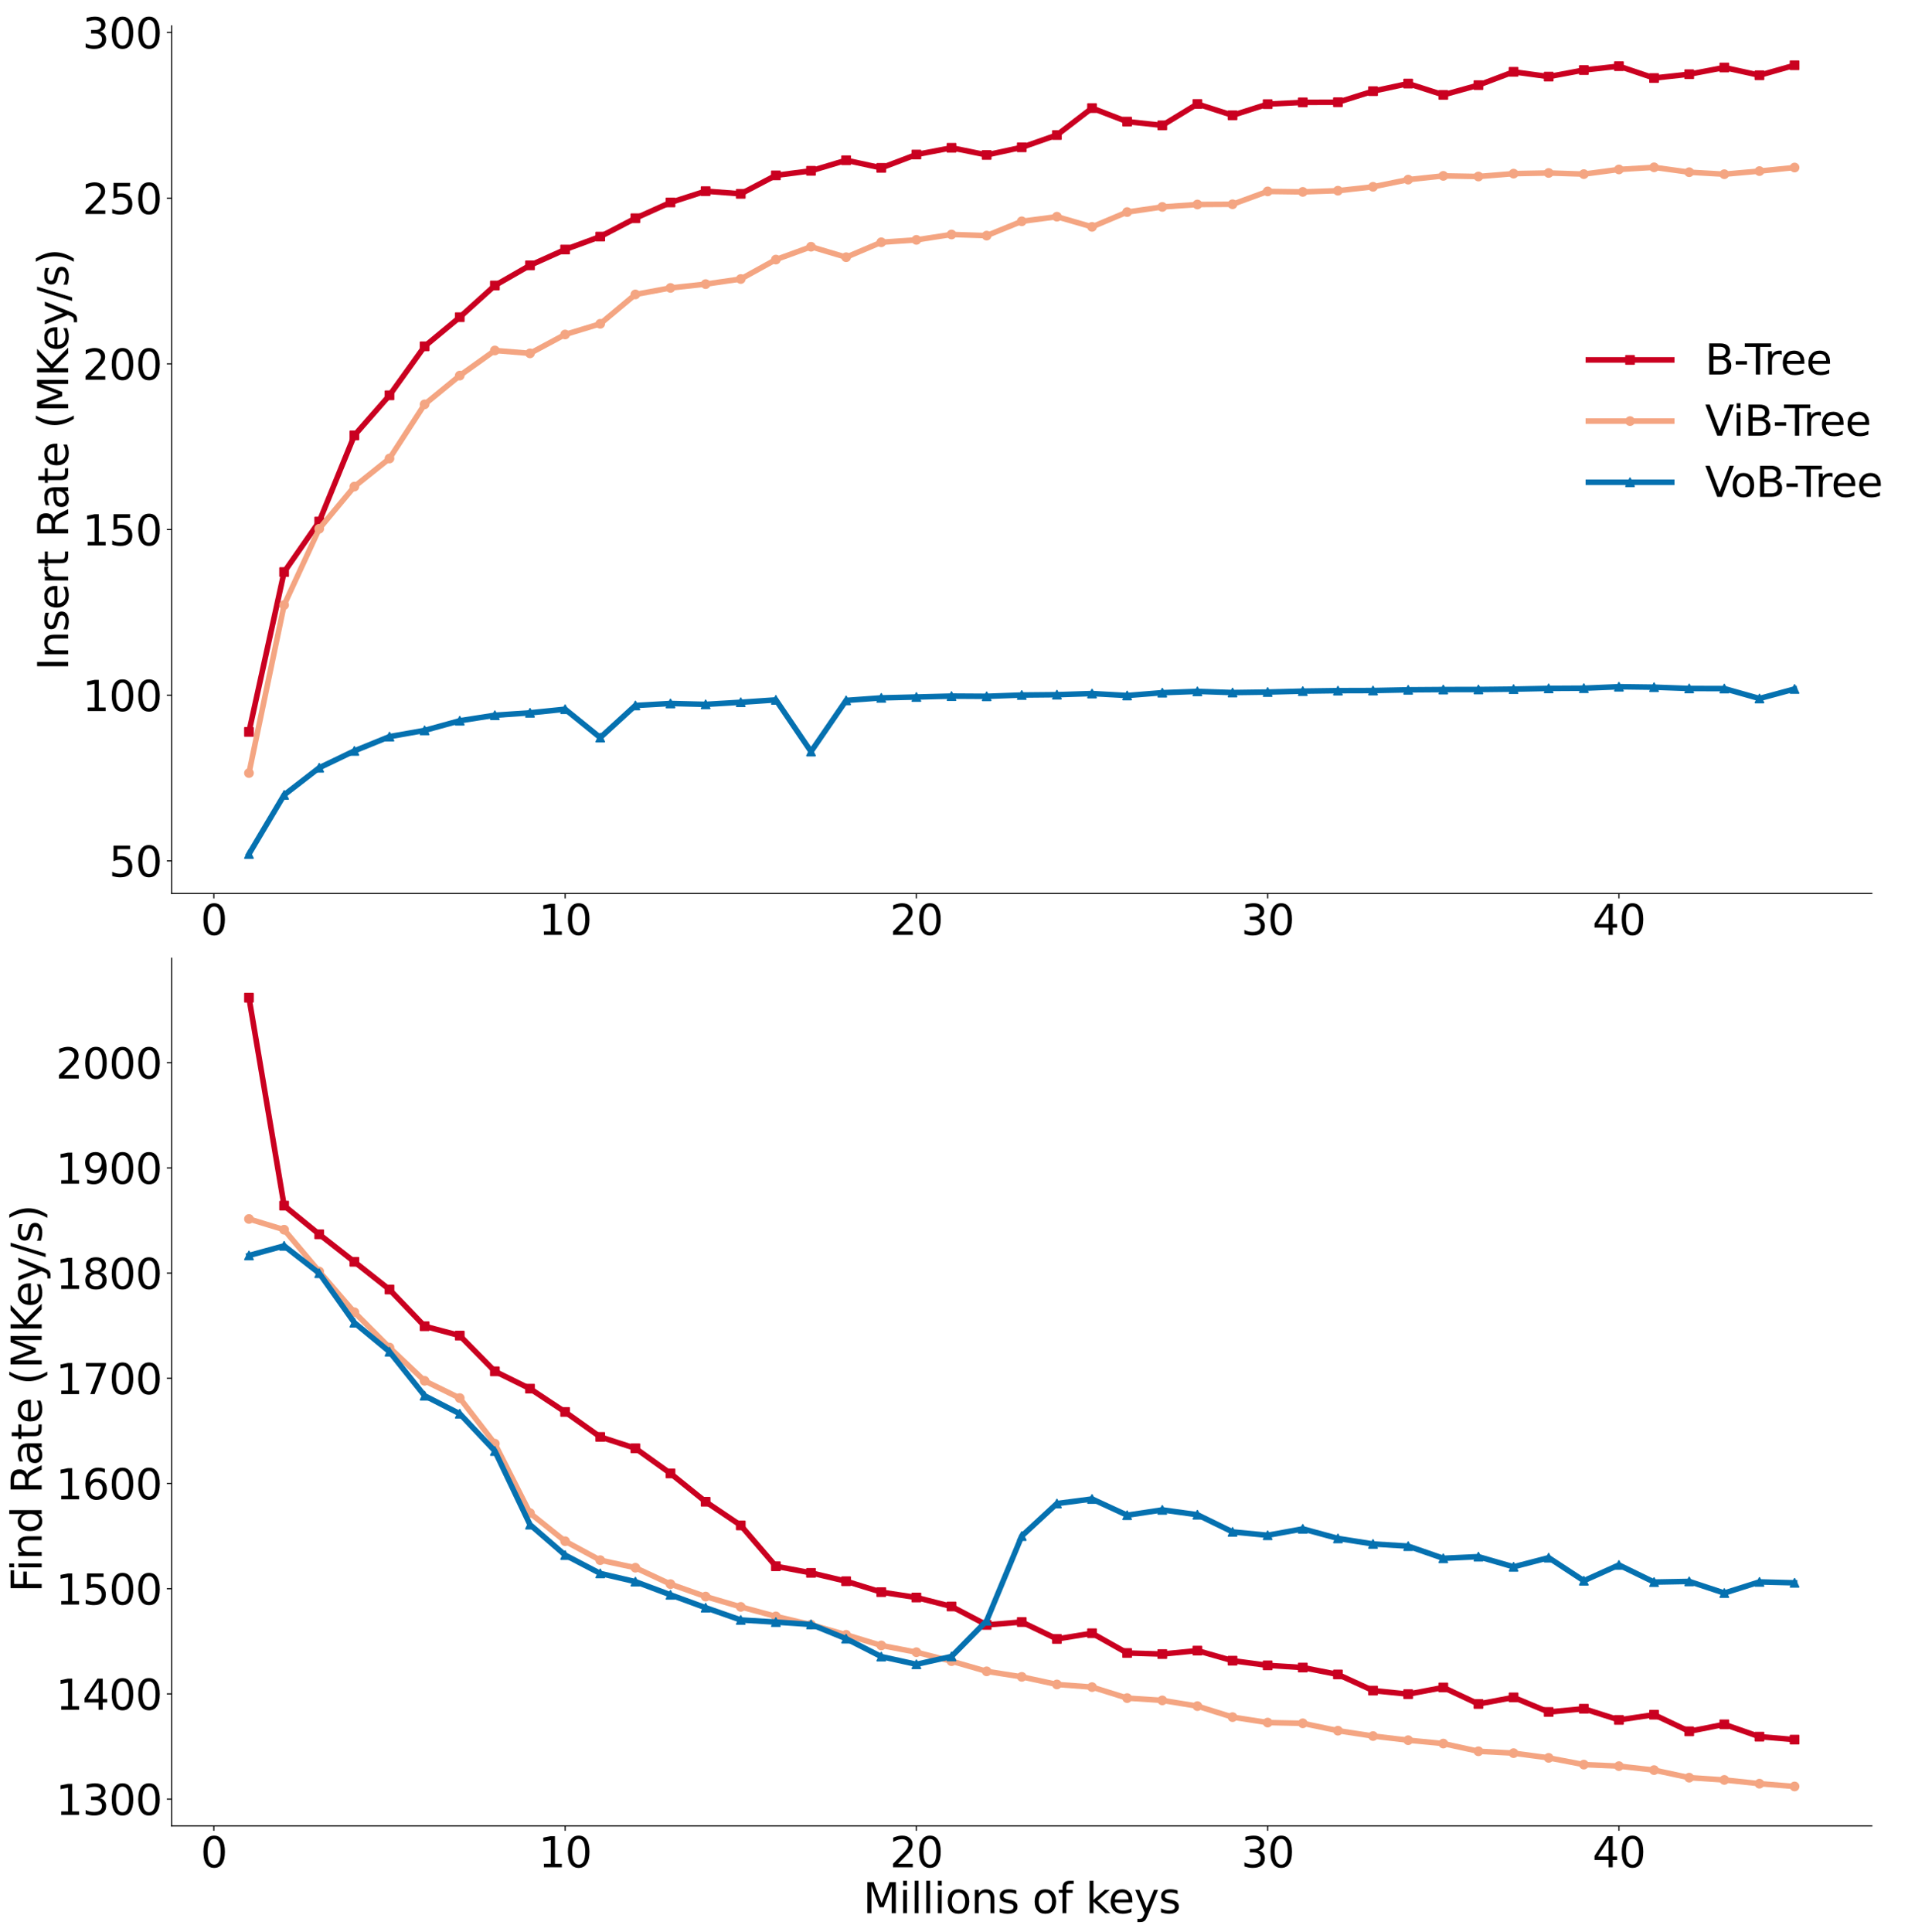 <?xml version="1.0" encoding="utf-8" standalone="no"?>
<!DOCTYPE svg PUBLIC "-//W3C//DTD SVG 1.1//EN"
  "http://www.w3.org/Graphics/SVG/1.1/DTD/svg11.dtd">
<svg height="1390.41pt" version="1.1" viewBox="0 0 1378.369 1390.41" width="1378.369pt" xmlns="http://www.w3.org/2000/svg" xmlns:xlink="http://www.w3.org/1999/xlink">
 <defs>
  <style type="text/css">*{stroke-linecap:butt;stroke-linejoin:round;}</style>
 </defs>
 <g id="figure_1">
  <g id="patch_1">
   <path d="M 0 1390.41 
L 1378.369 1390.41 
L 1378.369 0 
L 0 0 
z
" style="fill:#ffffff;"/>
  </g>
  <g id="axes_1">
   <g id="patch_2">
    <path d="M 123.584 1314.141 
L 1347.314 1314.141 
L 1347.314 18.598 
L 123.584 18.598 
z
" style="fill:#ffffff;"/>
   </g>
   <g id="matplotlib.axis_1">
    <g id="xtick_1">
     <g id="text_1">
      <!-- 0.0 -->
      <g style="fill:#ffffff;" transform="translate(99.73 1343.936)scale(0.3 -0.3)">
       <defs>
        <path d="M 2034 4250 
Q 1547 4250 1301 3770 
Q 1056 3291 1056 2328 
Q 1056 1369 1301 889 
Q 1547 409 2034 409 
Q 2525 409 2770 889 
Q 3016 1369 3016 2328 
Q 3016 3291 2770 3770 
Q 2525 4250 2034 4250 
z
M 2034 4750 
Q 2819 4750 3233 4129 
Q 3647 3509 3647 2328 
Q 3647 1150 3233 529 
Q 2819 -91 2034 -91 
Q 1250 -91 836 529 
Q 422 1150 422 2328 
Q 422 3509 836 4129 
Q 1250 4750 2034 4750 
z
" id="DejaVuSans-30" transform="scale(0.016)"/>
        <path d="M 684 794 
L 1344 794 
L 1344 0 
L 684 0 
L 684 794 
z
" id="DejaVuSans-2e" transform="scale(0.016)"/>
       </defs>
       <use xlink:href="#DejaVuSans-30"/>
       <use x="63.623" xlink:href="#DejaVuSans-2e"/>
       <use x="95.41" xlink:href="#DejaVuSans-30"/>
      </g>
     </g>
    </g>
    <g id="xtick_2">
     <g id="text_2">
      <!-- 0.2 -->
      <g style="fill:#ffffff;" transform="translate(344.476 1343.936)scale(0.3 -0.3)">
       <defs>
        <path d="M 1228 531 
L 3431 531 
L 3431 0 
L 469 0 
L 469 531 
Q 828 903 1448 1529 
Q 2069 2156 2228 2338 
Q 2531 2678 2651 2914 
Q 2772 3150 2772 3378 
Q 2772 3750 2511 3984 
Q 2250 4219 1831 4219 
Q 1534 4219 1204 4116 
Q 875 4013 500 3803 
L 500 4441 
Q 881 4594 1212 4672 
Q 1544 4750 1819 4750 
Q 2544 4750 2975 4387 
Q 3406 4025 3406 3419 
Q 3406 3131 3298 2873 
Q 3191 2616 2906 2266 
Q 2828 2175 2409 1742 
Q 1991 1309 1228 531 
z
" id="DejaVuSans-32" transform="scale(0.016)"/>
       </defs>
       <use xlink:href="#DejaVuSans-30"/>
       <use x="63.623" xlink:href="#DejaVuSans-2e"/>
       <use x="95.41" xlink:href="#DejaVuSans-32"/>
      </g>
     </g>
    </g>
    <g id="xtick_3">
     <g id="text_3">
      <!-- 0.4 -->
      <g style="fill:#ffffff;" transform="translate(589.222 1343.936)scale(0.3 -0.3)">
       <defs>
        <path d="M 2419 4116 
L 825 1625 
L 2419 1625 
L 2419 4116 
z
M 2253 4666 
L 3047 4666 
L 3047 1625 
L 3713 1625 
L 3713 1100 
L 3047 1100 
L 3047 0 
L 2419 0 
L 2419 1100 
L 313 1100 
L 313 1709 
L 2253 4666 
z
" id="DejaVuSans-34" transform="scale(0.016)"/>
       </defs>
       <use xlink:href="#DejaVuSans-30"/>
       <use x="63.623" xlink:href="#DejaVuSans-2e"/>
       <use x="95.41" xlink:href="#DejaVuSans-34"/>
      </g>
     </g>
    </g>
    <g id="xtick_4">
     <g id="text_4">
      <!-- 0.6 -->
      <g style="fill:#ffffff;" transform="translate(833.968 1343.936)scale(0.3 -0.3)">
       <defs>
        <path d="M 2113 2584 
Q 1688 2584 1439 2293 
Q 1191 2003 1191 1497 
Q 1191 994 1439 701 
Q 1688 409 2113 409 
Q 2538 409 2786 701 
Q 3034 994 3034 1497 
Q 3034 2003 2786 2293 
Q 2538 2584 2113 2584 
z
M 3366 4563 
L 3366 3988 
Q 3128 4100 2886 4159 
Q 2644 4219 2406 4219 
Q 1781 4219 1451 3797 
Q 1122 3375 1075 2522 
Q 1259 2794 1537 2939 
Q 1816 3084 2150 3084 
Q 2853 3084 3261 2657 
Q 3669 2231 3669 1497 
Q 3669 778 3244 343 
Q 2819 -91 2113 -91 
Q 1303 -91 875 529 
Q 447 1150 447 2328 
Q 447 3434 972 4092 
Q 1497 4750 2381 4750 
Q 2619 4750 2861 4703 
Q 3103 4656 3366 4563 
z
" id="DejaVuSans-36" transform="scale(0.016)"/>
       </defs>
       <use xlink:href="#DejaVuSans-30"/>
       <use x="63.623" xlink:href="#DejaVuSans-2e"/>
       <use x="95.41" xlink:href="#DejaVuSans-36"/>
      </g>
     </g>
    </g>
    <g id="xtick_5">
     <g id="text_5">
      <!-- 0.8 -->
      <g style="fill:#ffffff;" transform="translate(1078.714 1343.936)scale(0.3 -0.3)">
       <defs>
        <path d="M 2034 2216 
Q 1584 2216 1326 1975 
Q 1069 1734 1069 1313 
Q 1069 891 1326 650 
Q 1584 409 2034 409 
Q 2484 409 2743 651 
Q 3003 894 3003 1313 
Q 3003 1734 2745 1975 
Q 2488 2216 2034 2216 
z
M 1403 2484 
Q 997 2584 770 2862 
Q 544 3141 544 3541 
Q 544 4100 942 4425 
Q 1341 4750 2034 4750 
Q 2731 4750 3128 4425 
Q 3525 4100 3525 3541 
Q 3525 3141 3298 2862 
Q 3072 2584 2669 2484 
Q 3125 2378 3379 2068 
Q 3634 1759 3634 1313 
Q 3634 634 3220 271 
Q 2806 -91 2034 -91 
Q 1263 -91 848 271 
Q 434 634 434 1313 
Q 434 1759 690 2068 
Q 947 2378 1403 2484 
z
M 1172 3481 
Q 1172 3119 1398 2916 
Q 1625 2713 2034 2713 
Q 2441 2713 2670 2916 
Q 2900 3119 2900 3481 
Q 2900 3844 2670 4047 
Q 2441 4250 2034 4250 
Q 1625 4250 1398 4047 
Q 1172 3844 1172 3481 
z
" id="DejaVuSans-38" transform="scale(0.016)"/>
       </defs>
       <use xlink:href="#DejaVuSans-30"/>
       <use x="63.623" xlink:href="#DejaVuSans-2e"/>
       <use x="95.41" xlink:href="#DejaVuSans-38"/>
      </g>
     </g>
    </g>
    <g id="xtick_6">
     <g id="text_6">
      <!-- 1.0 -->
      <g style="fill:#ffffff;" transform="translate(1323.46 1343.936)scale(0.3 -0.3)">
       <defs>
        <path d="M 794 531 
L 1825 531 
L 1825 4091 
L 703 3866 
L 703 4441 
L 1819 4666 
L 2450 4666 
L 2450 531 
L 3481 531 
L 3481 0 
L 794 0 
L 794 531 
z
" id="DejaVuSans-31" transform="scale(0.016)"/>
       </defs>
       <use xlink:href="#DejaVuSans-31"/>
       <use x="63.623" xlink:href="#DejaVuSans-2e"/>
       <use x="95.41" xlink:href="#DejaVuSans-30"/>
      </g>
     </g>
    </g>
    <g id="text_7">
     <!-- Millions of keys -->
     <g transform="translate(621.283 1376.971)scale(0.3 -0.3)">
      <defs>
       <path d="M 628 4666 
L 1569 4666 
L 2759 1491 
L 3956 4666 
L 4897 4666 
L 4897 0 
L 4281 0 
L 4281 4097 
L 3078 897 
L 2444 897 
L 1241 4097 
L 1241 0 
L 628 0 
L 628 4666 
z
" id="DejaVuSans-4d" transform="scale(0.016)"/>
       <path d="M 603 3500 
L 1178 3500 
L 1178 0 
L 603 0 
L 603 3500 
z
M 603 4863 
L 1178 4863 
L 1178 4134 
L 603 4134 
L 603 4863 
z
" id="DejaVuSans-69" transform="scale(0.016)"/>
       <path d="M 603 4863 
L 1178 4863 
L 1178 0 
L 603 0 
L 603 4863 
z
" id="DejaVuSans-6c" transform="scale(0.016)"/>
       <path d="M 1959 3097 
Q 1497 3097 1228 2736 
Q 959 2375 959 1747 
Q 959 1119 1226 758 
Q 1494 397 1959 397 
Q 2419 397 2687 759 
Q 2956 1122 2956 1747 
Q 2956 2369 2687 2733 
Q 2419 3097 1959 3097 
z
M 1959 3584 
Q 2709 3584 3137 3096 
Q 3566 2609 3566 1747 
Q 3566 888 3137 398 
Q 2709 -91 1959 -91 
Q 1206 -91 779 398 
Q 353 888 353 1747 
Q 353 2609 779 3096 
Q 1206 3584 1959 3584 
z
" id="DejaVuSans-6f" transform="scale(0.016)"/>
       <path d="M 3513 2113 
L 3513 0 
L 2938 0 
L 2938 2094 
Q 2938 2591 2744 2837 
Q 2550 3084 2163 3084 
Q 1697 3084 1428 2787 
Q 1159 2491 1159 1978 
L 1159 0 
L 581 0 
L 581 3500 
L 1159 3500 
L 1159 2956 
Q 1366 3272 1645 3428 
Q 1925 3584 2291 3584 
Q 2894 3584 3203 3211 
Q 3513 2838 3513 2113 
z
" id="DejaVuSans-6e" transform="scale(0.016)"/>
       <path d="M 2834 3397 
L 2834 2853 
Q 2591 2978 2328 3040 
Q 2066 3103 1784 3103 
Q 1356 3103 1142 2972 
Q 928 2841 928 2578 
Q 928 2378 1081 2264 
Q 1234 2150 1697 2047 
L 1894 2003 
Q 2506 1872 2764 1633 
Q 3022 1394 3022 966 
Q 3022 478 2636 193 
Q 2250 -91 1575 -91 
Q 1294 -91 989 -36 
Q 684 19 347 128 
L 347 722 
Q 666 556 975 473 
Q 1284 391 1588 391 
Q 1994 391 2212 530 
Q 2431 669 2431 922 
Q 2431 1156 2273 1281 
Q 2116 1406 1581 1522 
L 1381 1569 
Q 847 1681 609 1914 
Q 372 2147 372 2553 
Q 372 3047 722 3315 
Q 1072 3584 1716 3584 
Q 2034 3584 2315 3537 
Q 2597 3491 2834 3397 
z
" id="DejaVuSans-73" transform="scale(0.016)"/>
       <path id="DejaVuSans-20" transform="scale(0.016)"/>
       <path d="M 2375 4863 
L 2375 4384 
L 1825 4384 
Q 1516 4384 1395 4259 
Q 1275 4134 1275 3809 
L 1275 3500 
L 2222 3500 
L 2222 3053 
L 1275 3053 
L 1275 0 
L 697 0 
L 697 3053 
L 147 3053 
L 147 3500 
L 697 3500 
L 697 3744 
Q 697 4328 969 4595 
Q 1241 4863 1831 4863 
L 2375 4863 
z
" id="DejaVuSans-66" transform="scale(0.016)"/>
       <path d="M 581 4863 
L 1159 4863 
L 1159 1991 
L 2875 3500 
L 3609 3500 
L 1753 1863 
L 3688 0 
L 2938 0 
L 1159 1709 
L 1159 0 
L 581 0 
L 581 4863 
z
" id="DejaVuSans-6b" transform="scale(0.016)"/>
       <path d="M 3597 1894 
L 3597 1613 
L 953 1613 
Q 991 1019 1311 708 
Q 1631 397 2203 397 
Q 2534 397 2845 478 
Q 3156 559 3463 722 
L 3463 178 
Q 3153 47 2828 -22 
Q 2503 -91 2169 -91 
Q 1331 -91 842 396 
Q 353 884 353 1716 
Q 353 2575 817 3079 
Q 1281 3584 2069 3584 
Q 2775 3584 3186 3129 
Q 3597 2675 3597 1894 
z
M 3022 2063 
Q 3016 2534 2758 2815 
Q 2500 3097 2075 3097 
Q 1594 3097 1305 2825 
Q 1016 2553 972 2059 
L 3022 2063 
z
" id="DejaVuSans-65" transform="scale(0.016)"/>
       <path d="M 2059 -325 
Q 1816 -950 1584 -1140 
Q 1353 -1331 966 -1331 
L 506 -1331 
L 506 -850 
L 844 -850 
Q 1081 -850 1212 -737 
Q 1344 -625 1503 -206 
L 1606 56 
L 191 3500 
L 800 3500 
L 1894 763 
L 2988 3500 
L 3597 3500 
L 2059 -325 
z
" id="DejaVuSans-79" transform="scale(0.016)"/>
      </defs>
      <use xlink:href="#DejaVuSans-4d"/>
      <use x="86.279" xlink:href="#DejaVuSans-69"/>
      <use x="114.062" xlink:href="#DejaVuSans-6c"/>
      <use x="141.846" xlink:href="#DejaVuSans-6c"/>
      <use x="169.629" xlink:href="#DejaVuSans-69"/>
      <use x="197.412" xlink:href="#DejaVuSans-6f"/>
      <use x="258.594" xlink:href="#DejaVuSans-6e"/>
      <use x="321.973" xlink:href="#DejaVuSans-73"/>
      <use x="374.072" xlink:href="#DejaVuSans-20"/>
      <use x="405.859" xlink:href="#DejaVuSans-6f"/>
      <use x="467.041" xlink:href="#DejaVuSans-66"/>
      <use x="502.246" xlink:href="#DejaVuSans-20"/>
      <use x="534.033" xlink:href="#DejaVuSans-6b"/>
      <use x="588.318" xlink:href="#DejaVuSans-65"/>
      <use x="649.842" xlink:href="#DejaVuSans-79"/>
      <use x="709.021" xlink:href="#DejaVuSans-73"/>
     </g>
    </g>
   </g>
   <g id="matplotlib.axis_2">
    <g id="ytick_1">
     <g id="text_8">
      <!-- 0.0 -->
      <g style="fill:#ffffff;" transform="translate(68.875 1325.539)scale(0.3 -0.3)">
       <use xlink:href="#DejaVuSans-30"/>
       <use x="63.623" xlink:href="#DejaVuSans-2e"/>
       <use x="95.41" xlink:href="#DejaVuSans-30"/>
      </g>
     </g>
    </g>
    <g id="ytick_2">
     <g id="text_9">
      <!-- 0.2 -->
      <g style="fill:#ffffff;" transform="translate(68.875 1066.43)scale(0.3 -0.3)">
       <use xlink:href="#DejaVuSans-30"/>
       <use x="63.623" xlink:href="#DejaVuSans-2e"/>
       <use x="95.41" xlink:href="#DejaVuSans-32"/>
      </g>
     </g>
    </g>
    <g id="ytick_3">
     <g id="text_10">
      <!-- 0.4 -->
      <g style="fill:#ffffff;" transform="translate(68.875 807.321)scale(0.3 -0.3)">
       <use xlink:href="#DejaVuSans-30"/>
       <use x="63.623" xlink:href="#DejaVuSans-2e"/>
       <use x="95.41" xlink:href="#DejaVuSans-34"/>
      </g>
     </g>
    </g>
    <g id="ytick_4">
     <g id="text_11">
      <!-- 0.6 -->
      <g style="fill:#ffffff;" transform="translate(68.875 548.213)scale(0.3 -0.3)">
       <use xlink:href="#DejaVuSans-30"/>
       <use x="63.623" xlink:href="#DejaVuSans-2e"/>
       <use x="95.41" xlink:href="#DejaVuSans-36"/>
      </g>
     </g>
    </g>
    <g id="ytick_5">
     <g id="text_12">
      <!-- 0.8 -->
      <g style="fill:#ffffff;" transform="translate(68.875 289.104)scale(0.3 -0.3)">
       <use xlink:href="#DejaVuSans-30"/>
       <use x="63.623" xlink:href="#DejaVuSans-2e"/>
       <use x="95.41" xlink:href="#DejaVuSans-38"/>
      </g>
     </g>
    </g>
    <g id="ytick_6">
     <g id="text_13">
      <!-- 1.0 -->
      <g style="fill:#ffffff;" transform="translate(68.875 29.995)scale(0.3 -0.3)">
       <use xlink:href="#DejaVuSans-31"/>
       <use x="63.623" xlink:href="#DejaVuSans-2e"/>
       <use x="95.41" xlink:href="#DejaVuSans-30"/>
      </g>
     </g>
    </g>
   </g>
   <g id="patch_3">
    <path d="M 123.584 1314.141 
L 123.584 18.598 
" style="fill:none;"/>
   </g>
   <g id="patch_4">
    <path d="M 1347.314 1314.141 
L 1347.314 18.598 
" style="fill:none;"/>
   </g>
   <g id="patch_5">
    <path d="M 123.584 1314.141 
L 1347.314 1314.141 
" style="fill:none;"/>
   </g>
   <g id="patch_6">
    <path d="M 123.584 18.598 
L 1347.314 18.598 
" style="fill:none;"/>
   </g>
  </g>
  <g id="axes_2">
   <g id="patch_7">
    <path d="M 123.584 643.069 
L 1347.314 643.069 
L 1347.314 18.598 
L 123.584 18.598 
z
" style="fill:#ffffff;"/>
   </g>
   <g id="matplotlib.axis_3">
    <g id="xtick_7">
     <g id="line2d_1">
      <defs>
       <path d="M 0 0 
L 0 3.5 
" id="m947f9bea02" style="stroke:#000000;stroke-width:0.8;"/>
      </defs>
      <g>
       <use style="stroke:#000000;stroke-width:0.8;" x="153.925" xlink:href="#m947f9bea02" y="643.069"/>
      </g>
     </g>
     <g id="text_14">
      <!-- 0 -->
      <g transform="translate(144.381 672.865)scale(0.3 -0.3)">
       <use xlink:href="#DejaVuSans-30"/>
      </g>
     </g>
    </g>
    <g id="xtick_8">
     <g id="line2d_2">
      <g>
       <use style="stroke:#000000;stroke-width:0.8;" x="406.762" xlink:href="#m947f9bea02" y="643.069"/>
      </g>
     </g>
     <g id="text_15">
      <!-- 10 -->
      <g transform="translate(387.674 672.865)scale(0.3 -0.3)">
       <use xlink:href="#DejaVuSans-31"/>
       <use x="63.623" xlink:href="#DejaVuSans-30"/>
      </g>
     </g>
    </g>
    <g id="xtick_9">
     <g id="line2d_3">
      <g>
       <use style="stroke:#000000;stroke-width:0.8;" x="659.598" xlink:href="#m947f9bea02" y="643.069"/>
      </g>
     </g>
     <g id="text_16">
      <!-- 20 -->
      <g transform="translate(640.511 672.865)scale(0.3 -0.3)">
       <use xlink:href="#DejaVuSans-32"/>
       <use x="63.623" xlink:href="#DejaVuSans-30"/>
      </g>
     </g>
    </g>
    <g id="xtick_10">
     <g id="line2d_4">
      <g>
       <use style="stroke:#000000;stroke-width:0.8;" x="912.435" xlink:href="#m947f9bea02" y="643.069"/>
      </g>
     </g>
     <g id="text_17">
      <!-- 30 -->
      <g transform="translate(893.348 672.865)scale(0.3 -0.3)">
       <defs>
        <path d="M 2597 2516 
Q 3050 2419 3304 2112 
Q 3559 1806 3559 1356 
Q 3559 666 3084 287 
Q 2609 -91 1734 -91 
Q 1441 -91 1130 -33 
Q 819 25 488 141 
L 488 750 
Q 750 597 1062 519 
Q 1375 441 1716 441 
Q 2309 441 2620 675 
Q 2931 909 2931 1356 
Q 2931 1769 2642 2001 
Q 2353 2234 1838 2234 
L 1294 2234 
L 1294 2753 
L 1863 2753 
Q 2328 2753 2575 2939 
Q 2822 3125 2822 3475 
Q 2822 3834 2567 4026 
Q 2313 4219 1838 4219 
Q 1578 4219 1281 4162 
Q 984 4106 628 3988 
L 628 4550 
Q 988 4650 1302 4700 
Q 1616 4750 1894 4750 
Q 2613 4750 3031 4423 
Q 3450 4097 3450 3541 
Q 3450 3153 3228 2886 
Q 3006 2619 2597 2516 
z
" id="DejaVuSans-33" transform="scale(0.016)"/>
       </defs>
       <use xlink:href="#DejaVuSans-33"/>
       <use x="63.623" xlink:href="#DejaVuSans-30"/>
      </g>
     </g>
    </g>
    <g id="xtick_11">
     <g id="line2d_5">
      <g>
       <use style="stroke:#000000;stroke-width:0.8;" x="1165.272" xlink:href="#m947f9bea02" y="643.069"/>
      </g>
     </g>
     <g id="text_18">
      <!-- 40 -->
      <g transform="translate(1146.184 672.865)scale(0.3 -0.3)">
       <use xlink:href="#DejaVuSans-34"/>
       <use x="63.623" xlink:href="#DejaVuSans-30"/>
      </g>
     </g>
    </g>
   </g>
   <g id="matplotlib.axis_4">
    <g id="ytick_7">
     <g id="line2d_6">
      <defs>
       <path d="M 0 0 
L -3.5 0 
" id="ma2d38e0d40" style="stroke:#000000;stroke-width:0.8;"/>
      </defs>
      <g>
       <use style="stroke:#000000;stroke-width:0.8;" x="123.584" xlink:href="#ma2d38e0d40" y="619.601"/>
      </g>
     </g>
     <g id="text_19">
      <!-- 50 -->
      <g transform="translate(78.409 630.999)scale(0.3 -0.3)">
       <defs>
        <path d="M 691 4666 
L 3169 4666 
L 3169 4134 
L 1269 4134 
L 1269 2991 
Q 1406 3038 1543 3061 
Q 1681 3084 1819 3084 
Q 2600 3084 3056 2656 
Q 3513 2228 3513 1497 
Q 3513 744 3044 326 
Q 2575 -91 1722 -91 
Q 1428 -91 1123 -41 
Q 819 9 494 109 
L 494 744 
Q 775 591 1075 516 
Q 1375 441 1709 441 
Q 2250 441 2565 725 
Q 2881 1009 2881 1497 
Q 2881 1984 2565 2268 
Q 2250 2553 1709 2553 
Q 1456 2553 1204 2497 
Q 953 2441 691 2322 
L 691 4666 
z
" id="DejaVuSans-35" transform="scale(0.016)"/>
       </defs>
       <use xlink:href="#DejaVuSans-35"/>
       <use x="63.623" xlink:href="#DejaVuSans-30"/>
      </g>
     </g>
    </g>
    <g id="ytick_8">
     <g id="line2d_7">
      <g>
       <use style="stroke:#000000;stroke-width:0.8;" x="123.584" xlink:href="#ma2d38e0d40" y="500.358"/>
      </g>
     </g>
     <g id="text_20">
      <!-- 100 -->
      <g transform="translate(59.322 511.755)scale(0.3 -0.3)">
       <use xlink:href="#DejaVuSans-31"/>
       <use x="63.623" xlink:href="#DejaVuSans-30"/>
       <use x="127.246" xlink:href="#DejaVuSans-30"/>
      </g>
     </g>
    </g>
    <g id="ytick_9">
     <g id="line2d_8">
      <g>
       <use style="stroke:#000000;stroke-width:0.8;" x="123.584" xlink:href="#ma2d38e0d40" y="381.114"/>
      </g>
     </g>
     <g id="text_21">
      <!-- 150 -->
      <g transform="translate(59.322 392.512)scale(0.3 -0.3)">
       <use xlink:href="#DejaVuSans-31"/>
       <use x="63.623" xlink:href="#DejaVuSans-35"/>
       <use x="127.246" xlink:href="#DejaVuSans-30"/>
      </g>
     </g>
    </g>
    <g id="ytick_10">
     <g id="line2d_9">
      <g>
       <use style="stroke:#000000;stroke-width:0.8;" x="123.584" xlink:href="#ma2d38e0d40" y="261.871"/>
      </g>
     </g>
     <g id="text_22">
      <!-- 200 -->
      <g transform="translate(59.322 273.269)scale(0.3 -0.3)">
       <use xlink:href="#DejaVuSans-32"/>
       <use x="63.623" xlink:href="#DejaVuSans-30"/>
       <use x="127.246" xlink:href="#DejaVuSans-30"/>
      </g>
     </g>
    </g>
    <g id="ytick_11">
     <g id="line2d_10">
      <g>
       <use style="stroke:#000000;stroke-width:0.8;" x="123.584" xlink:href="#ma2d38e0d40" y="142.628"/>
      </g>
     </g>
     <g id="text_23">
      <!-- 250 -->
      <g transform="translate(59.322 154.025)scale(0.3 -0.3)">
       <use xlink:href="#DejaVuSans-32"/>
       <use x="63.623" xlink:href="#DejaVuSans-35"/>
       <use x="127.246" xlink:href="#DejaVuSans-30"/>
      </g>
     </g>
    </g>
    <g id="ytick_12">
     <g id="line2d_11">
      <g>
       <use style="stroke:#000000;stroke-width:0.8;" x="123.584" xlink:href="#ma2d38e0d40" y="23.384"/>
      </g>
     </g>
     <g id="text_24">
      <!-- 300 -->
      <g transform="translate(59.322 34.782)scale(0.3 -0.3)">
       <use xlink:href="#DejaVuSans-33"/>
       <use x="63.623" xlink:href="#DejaVuSans-30"/>
       <use x="127.246" xlink:href="#DejaVuSans-30"/>
      </g>
     </g>
    </g>
    <g id="text_25">
     <!-- Insert Rate (MKey/s) -->
     <g transform="translate(49.083 482.486)rotate(-90)scale(0.3 -0.3)">
      <defs>
       <path d="M 628 4666 
L 1259 4666 
L 1259 0 
L 628 0 
L 628 4666 
z
" id="DejaVuSans-49" transform="scale(0.016)"/>
       <path d="M 2631 2963 
Q 2534 3019 2420 3045 
Q 2306 3072 2169 3072 
Q 1681 3072 1420 2755 
Q 1159 2438 1159 1844 
L 1159 0 
L 581 0 
L 581 3500 
L 1159 3500 
L 1159 2956 
Q 1341 3275 1631 3429 
Q 1922 3584 2338 3584 
Q 2397 3584 2469 3576 
Q 2541 3569 2628 3553 
L 2631 2963 
z
" id="DejaVuSans-72" transform="scale(0.016)"/>
       <path d="M 1172 4494 
L 1172 3500 
L 2356 3500 
L 2356 3053 
L 1172 3053 
L 1172 1153 
Q 1172 725 1289 603 
Q 1406 481 1766 481 
L 2356 481 
L 2356 0 
L 1766 0 
Q 1100 0 847 248 
Q 594 497 594 1153 
L 594 3053 
L 172 3053 
L 172 3500 
L 594 3500 
L 594 4494 
L 1172 4494 
z
" id="DejaVuSans-74" transform="scale(0.016)"/>
       <path d="M 2841 2188 
Q 3044 2119 3236 1894 
Q 3428 1669 3622 1275 
L 4263 0 
L 3584 0 
L 2988 1197 
Q 2756 1666 2539 1819 
Q 2322 1972 1947 1972 
L 1259 1972 
L 1259 0 
L 628 0 
L 628 4666 
L 2053 4666 
Q 2853 4666 3247 4331 
Q 3641 3997 3641 3322 
Q 3641 2881 3436 2590 
Q 3231 2300 2841 2188 
z
M 1259 4147 
L 1259 2491 
L 2053 2491 
Q 2509 2491 2742 2702 
Q 2975 2913 2975 3322 
Q 2975 3731 2742 3939 
Q 2509 4147 2053 4147 
L 1259 4147 
z
" id="DejaVuSans-52" transform="scale(0.016)"/>
       <path d="M 2194 1759 
Q 1497 1759 1228 1600 
Q 959 1441 959 1056 
Q 959 750 1161 570 
Q 1363 391 1709 391 
Q 2188 391 2477 730 
Q 2766 1069 2766 1631 
L 2766 1759 
L 2194 1759 
z
M 3341 1997 
L 3341 0 
L 2766 0 
L 2766 531 
Q 2569 213 2275 61 
Q 1981 -91 1556 -91 
Q 1019 -91 701 211 
Q 384 513 384 1019 
Q 384 1609 779 1909 
Q 1175 2209 1959 2209 
L 2766 2209 
L 2766 2266 
Q 2766 2663 2505 2880 
Q 2244 3097 1772 3097 
Q 1472 3097 1187 3025 
Q 903 2953 641 2809 
L 641 3341 
Q 956 3463 1253 3523 
Q 1550 3584 1831 3584 
Q 2591 3584 2966 3190 
Q 3341 2797 3341 1997 
z
" id="DejaVuSans-61" transform="scale(0.016)"/>
       <path d="M 1984 4856 
Q 1566 4138 1362 3434 
Q 1159 2731 1159 2009 
Q 1159 1288 1364 580 
Q 1569 -128 1984 -844 
L 1484 -844 
Q 1016 -109 783 600 
Q 550 1309 550 2009 
Q 550 2706 781 3412 
Q 1013 4119 1484 4856 
L 1984 4856 
z
" id="DejaVuSans-28" transform="scale(0.016)"/>
       <path d="M 628 4666 
L 1259 4666 
L 1259 2694 
L 3353 4666 
L 4166 4666 
L 1850 2491 
L 4331 0 
L 3500 0 
L 1259 2247 
L 1259 0 
L 628 0 
L 628 4666 
z
" id="DejaVuSans-4b" transform="scale(0.016)"/>
       <path d="M 1625 4666 
L 2156 4666 
L 531 -594 
L 0 -594 
L 1625 4666 
z
" id="DejaVuSans-2f" transform="scale(0.016)"/>
       <path d="M 513 4856 
L 1013 4856 
Q 1481 4119 1714 3412 
Q 1947 2706 1947 2009 
Q 1947 1309 1714 600 
Q 1481 -109 1013 -844 
L 513 -844 
Q 928 -128 1133 580 
Q 1338 1288 1338 2009 
Q 1338 2731 1133 3434 
Q 928 4138 513 4856 
z
" id="DejaVuSans-29" transform="scale(0.016)"/>
      </defs>
      <use xlink:href="#DejaVuSans-49"/>
      <use x="29.492" xlink:href="#DejaVuSans-6e"/>
      <use x="92.871" xlink:href="#DejaVuSans-73"/>
      <use x="144.971" xlink:href="#DejaVuSans-65"/>
      <use x="206.494" xlink:href="#DejaVuSans-72"/>
      <use x="247.607" xlink:href="#DejaVuSans-74"/>
      <use x="286.816" xlink:href="#DejaVuSans-20"/>
      <use x="318.604" xlink:href="#DejaVuSans-52"/>
      <use x="385.836" xlink:href="#DejaVuSans-61"/>
      <use x="447.115" xlink:href="#DejaVuSans-74"/>
      <use x="486.324" xlink:href="#DejaVuSans-65"/>
      <use x="547.848" xlink:href="#DejaVuSans-20"/>
      <use x="579.635" xlink:href="#DejaVuSans-28"/>
      <use x="618.648" xlink:href="#DejaVuSans-4d"/>
      <use x="704.928" xlink:href="#DejaVuSans-4b"/>
      <use x="765.504" xlink:href="#DejaVuSans-65"/>
      <use x="827.027" xlink:href="#DejaVuSans-79"/>
      <use x="886.207" xlink:href="#DejaVuSans-2f"/>
      <use x="919.898" xlink:href="#DejaVuSans-73"/>
      <use x="971.998" xlink:href="#DejaVuSans-29"/>
     </g>
    </g>
   </g>
   <g id="line2d_12">
    <path clip-path="url(#pd1ce9f0a9b)" d="M 179.208 526.766 
L 204.492 411.719 
L 229.776 375.362 
L 255.059 313.367 
L 280.343 284.513 
L 305.627 249.272 
L 330.911 228.304 
L 356.194 205.483 
L 381.478 190.969 
L 406.762 179.581 
L 432.045 170.29 
L 457.329 157.078 
L 482.613 145.702 
L 507.896 137.569 
L 533.18 139.506 
L 558.464 126.213 
L 583.747 122.924 
L 609.031 115.35 
L 634.315 120.828 
L 659.598 111.231 
L 684.882 106.371 
L 710.166 111.51 
L 735.449 106.044 
L 760.733 97.177 
L 786.017 77.798 
L 811.3 87.54 
L 836.584 90.213 
L 861.868 74.833 
L 887.151 82.978 
L 912.435 74.938 
L 937.719 73.662 
L 963.002 73.572 
L 988.286 65.604 
L 1013.57 60.157 
L 1038.854 68.284 
L 1064.137 61.273 
L 1089.421 51.7 
L 1114.705 55.134 
L 1139.988 50.41 
L 1165.272 47.624 
L 1190.556 56.164 
L 1215.839 53.41 
L 1241.123 48.59 
L 1266.407 54.159 
L 1291.69 46.983 
" style="fill:none;stroke:#ca0020;stroke-linecap:square;stroke-width:4;"/>
    <defs>
     <path d="M -3 3 
L 3 3 
L 3 -3 
L -3 -3 
z
" id="m9215804019" style="stroke:#ca0020;stroke-linejoin:miter;"/>
    </defs>
    <g clip-path="url(#pd1ce9f0a9b)">
     <use style="fill:#ca0020;stroke:#ca0020;stroke-linejoin:miter;" x="179.208" xlink:href="#m9215804019" y="526.766"/>
     <use style="fill:#ca0020;stroke:#ca0020;stroke-linejoin:miter;" x="204.492" xlink:href="#m9215804019" y="411.719"/>
     <use style="fill:#ca0020;stroke:#ca0020;stroke-linejoin:miter;" x="229.776" xlink:href="#m9215804019" y="375.362"/>
     <use style="fill:#ca0020;stroke:#ca0020;stroke-linejoin:miter;" x="255.059" xlink:href="#m9215804019" y="313.367"/>
     <use style="fill:#ca0020;stroke:#ca0020;stroke-linejoin:miter;" x="280.343" xlink:href="#m9215804019" y="284.513"/>
     <use style="fill:#ca0020;stroke:#ca0020;stroke-linejoin:miter;" x="305.627" xlink:href="#m9215804019" y="249.272"/>
     <use style="fill:#ca0020;stroke:#ca0020;stroke-linejoin:miter;" x="330.911" xlink:href="#m9215804019" y="228.304"/>
     <use style="fill:#ca0020;stroke:#ca0020;stroke-linejoin:miter;" x="356.194" xlink:href="#m9215804019" y="205.483"/>
     <use style="fill:#ca0020;stroke:#ca0020;stroke-linejoin:miter;" x="381.478" xlink:href="#m9215804019" y="190.969"/>
     <use style="fill:#ca0020;stroke:#ca0020;stroke-linejoin:miter;" x="406.762" xlink:href="#m9215804019" y="179.581"/>
     <use style="fill:#ca0020;stroke:#ca0020;stroke-linejoin:miter;" x="432.045" xlink:href="#m9215804019" y="170.29"/>
     <use style="fill:#ca0020;stroke:#ca0020;stroke-linejoin:miter;" x="457.329" xlink:href="#m9215804019" y="157.078"/>
     <use style="fill:#ca0020;stroke:#ca0020;stroke-linejoin:miter;" x="482.613" xlink:href="#m9215804019" y="145.702"/>
     <use style="fill:#ca0020;stroke:#ca0020;stroke-linejoin:miter;" x="507.896" xlink:href="#m9215804019" y="137.569"/>
     <use style="fill:#ca0020;stroke:#ca0020;stroke-linejoin:miter;" x="533.18" xlink:href="#m9215804019" y="139.506"/>
     <use style="fill:#ca0020;stroke:#ca0020;stroke-linejoin:miter;" x="558.464" xlink:href="#m9215804019" y="126.213"/>
     <use style="fill:#ca0020;stroke:#ca0020;stroke-linejoin:miter;" x="583.747" xlink:href="#m9215804019" y="122.924"/>
     <use style="fill:#ca0020;stroke:#ca0020;stroke-linejoin:miter;" x="609.031" xlink:href="#m9215804019" y="115.35"/>
     <use style="fill:#ca0020;stroke:#ca0020;stroke-linejoin:miter;" x="634.315" xlink:href="#m9215804019" y="120.828"/>
     <use style="fill:#ca0020;stroke:#ca0020;stroke-linejoin:miter;" x="659.598" xlink:href="#m9215804019" y="111.231"/>
     <use style="fill:#ca0020;stroke:#ca0020;stroke-linejoin:miter;" x="684.882" xlink:href="#m9215804019" y="106.371"/>
     <use style="fill:#ca0020;stroke:#ca0020;stroke-linejoin:miter;" x="710.166" xlink:href="#m9215804019" y="111.51"/>
     <use style="fill:#ca0020;stroke:#ca0020;stroke-linejoin:miter;" x="735.449" xlink:href="#m9215804019" y="106.044"/>
     <use style="fill:#ca0020;stroke:#ca0020;stroke-linejoin:miter;" x="760.733" xlink:href="#m9215804019" y="97.177"/>
     <use style="fill:#ca0020;stroke:#ca0020;stroke-linejoin:miter;" x="786.017" xlink:href="#m9215804019" y="77.798"/>
     <use style="fill:#ca0020;stroke:#ca0020;stroke-linejoin:miter;" x="811.3" xlink:href="#m9215804019" y="87.54"/>
     <use style="fill:#ca0020;stroke:#ca0020;stroke-linejoin:miter;" x="836.584" xlink:href="#m9215804019" y="90.213"/>
     <use style="fill:#ca0020;stroke:#ca0020;stroke-linejoin:miter;" x="861.868" xlink:href="#m9215804019" y="74.833"/>
     <use style="fill:#ca0020;stroke:#ca0020;stroke-linejoin:miter;" x="887.151" xlink:href="#m9215804019" y="82.978"/>
     <use style="fill:#ca0020;stroke:#ca0020;stroke-linejoin:miter;" x="912.435" xlink:href="#m9215804019" y="74.938"/>
     <use style="fill:#ca0020;stroke:#ca0020;stroke-linejoin:miter;" x="937.719" xlink:href="#m9215804019" y="73.662"/>
     <use style="fill:#ca0020;stroke:#ca0020;stroke-linejoin:miter;" x="963.002" xlink:href="#m9215804019" y="73.572"/>
     <use style="fill:#ca0020;stroke:#ca0020;stroke-linejoin:miter;" x="988.286" xlink:href="#m9215804019" y="65.604"/>
     <use style="fill:#ca0020;stroke:#ca0020;stroke-linejoin:miter;" x="1013.57" xlink:href="#m9215804019" y="60.157"/>
     <use style="fill:#ca0020;stroke:#ca0020;stroke-linejoin:miter;" x="1038.854" xlink:href="#m9215804019" y="68.284"/>
     <use style="fill:#ca0020;stroke:#ca0020;stroke-linejoin:miter;" x="1064.137" xlink:href="#m9215804019" y="61.273"/>
     <use style="fill:#ca0020;stroke:#ca0020;stroke-linejoin:miter;" x="1089.421" xlink:href="#m9215804019" y="51.7"/>
     <use style="fill:#ca0020;stroke:#ca0020;stroke-linejoin:miter;" x="1114.705" xlink:href="#m9215804019" y="55.134"/>
     <use style="fill:#ca0020;stroke:#ca0020;stroke-linejoin:miter;" x="1139.988" xlink:href="#m9215804019" y="50.41"/>
     <use style="fill:#ca0020;stroke:#ca0020;stroke-linejoin:miter;" x="1165.272" xlink:href="#m9215804019" y="47.624"/>
     <use style="fill:#ca0020;stroke:#ca0020;stroke-linejoin:miter;" x="1190.556" xlink:href="#m9215804019" y="56.164"/>
     <use style="fill:#ca0020;stroke:#ca0020;stroke-linejoin:miter;" x="1215.839" xlink:href="#m9215804019" y="53.41"/>
     <use style="fill:#ca0020;stroke:#ca0020;stroke-linejoin:miter;" x="1241.123" xlink:href="#m9215804019" y="48.59"/>
     <use style="fill:#ca0020;stroke:#ca0020;stroke-linejoin:miter;" x="1266.407" xlink:href="#m9215804019" y="54.159"/>
     <use style="fill:#ca0020;stroke:#ca0020;stroke-linejoin:miter;" x="1291.69" xlink:href="#m9215804019" y="46.983"/>
    </g>
   </g>
   <g id="line2d_13">
    <path clip-path="url(#pd1ce9f0a9b)" d="M 179.208 556.389 
L 204.492 435.451 
L 229.776 380.554 
L 255.059 350.206 
L 280.343 329.983 
L 305.627 291.024 
L 330.911 270.33 
L 356.194 252.255 
L 381.478 254.321 
L 406.762 240.744 
L 432.045 233.048 
L 457.329 211.911 
L 482.613 207.224 
L 507.896 204.482 
L 533.18 200.807 
L 558.464 186.829 
L 583.747 177.595 
L 609.031 185.124 
L 634.315 174.373 
L 659.598 172.648 
L 684.882 168.764 
L 710.166 169.584 
L 735.449 159.286 
L 760.733 155.966 
L 786.017 163.271 
L 811.3 152.628 
L 836.584 148.931 
L 861.868 147.173 
L 887.151 147.016 
L 912.435 137.76 
L 937.719 138.111 
L 963.002 137.243 
L 988.286 134.441 
L 1013.57 129.275 
L 1038.854 126.585 
L 1064.137 127.033 
L 1089.421 124.97 
L 1114.705 124.488 
L 1139.988 125.318 
L 1165.272 121.961 
L 1190.556 120.437 
L 1215.839 123.947 
L 1241.123 125.38 
L 1266.407 123.143 
L 1291.69 120.58 
" style="fill:none;stroke:#f4a582;stroke-linecap:square;stroke-width:4;"/>
    <defs>
     <path d="M 0 3 
C 0.796 3 1.559 2.684 2.121 2.121 
C 2.684 1.559 3 0.796 3 0 
C 3 -0.796 2.684 -1.559 2.121 -2.121 
C 1.559 -2.684 0.796 -3 0 -3 
C -0.796 -3 -1.559 -2.684 -2.121 -2.121 
C -2.684 -1.559 -3 -0.796 -3 0 
C -3 0.796 -2.684 1.559 -2.121 2.121 
C -1.559 2.684 -0.796 3 0 3 
z
" id="mc653c971b0" style="stroke:#f4a582;"/>
    </defs>
    <g clip-path="url(#pd1ce9f0a9b)">
     <use style="fill:#f4a582;stroke:#f4a582;" x="179.208" xlink:href="#mc653c971b0" y="556.389"/>
     <use style="fill:#f4a582;stroke:#f4a582;" x="204.492" xlink:href="#mc653c971b0" y="435.451"/>
     <use style="fill:#f4a582;stroke:#f4a582;" x="229.776" xlink:href="#mc653c971b0" y="380.554"/>
     <use style="fill:#f4a582;stroke:#f4a582;" x="255.059" xlink:href="#mc653c971b0" y="350.206"/>
     <use style="fill:#f4a582;stroke:#f4a582;" x="280.343" xlink:href="#mc653c971b0" y="329.983"/>
     <use style="fill:#f4a582;stroke:#f4a582;" x="305.627" xlink:href="#mc653c971b0" y="291.024"/>
     <use style="fill:#f4a582;stroke:#f4a582;" x="330.911" xlink:href="#mc653c971b0" y="270.33"/>
     <use style="fill:#f4a582;stroke:#f4a582;" x="356.194" xlink:href="#mc653c971b0" y="252.255"/>
     <use style="fill:#f4a582;stroke:#f4a582;" x="381.478" xlink:href="#mc653c971b0" y="254.321"/>
     <use style="fill:#f4a582;stroke:#f4a582;" x="406.762" xlink:href="#mc653c971b0" y="240.744"/>
     <use style="fill:#f4a582;stroke:#f4a582;" x="432.045" xlink:href="#mc653c971b0" y="233.048"/>
     <use style="fill:#f4a582;stroke:#f4a582;" x="457.329" xlink:href="#mc653c971b0" y="211.911"/>
     <use style="fill:#f4a582;stroke:#f4a582;" x="482.613" xlink:href="#mc653c971b0" y="207.224"/>
     <use style="fill:#f4a582;stroke:#f4a582;" x="507.896" xlink:href="#mc653c971b0" y="204.482"/>
     <use style="fill:#f4a582;stroke:#f4a582;" x="533.18" xlink:href="#mc653c971b0" y="200.807"/>
     <use style="fill:#f4a582;stroke:#f4a582;" x="558.464" xlink:href="#mc653c971b0" y="186.829"/>
     <use style="fill:#f4a582;stroke:#f4a582;" x="583.747" xlink:href="#mc653c971b0" y="177.595"/>
     <use style="fill:#f4a582;stroke:#f4a582;" x="609.031" xlink:href="#mc653c971b0" y="185.124"/>
     <use style="fill:#f4a582;stroke:#f4a582;" x="634.315" xlink:href="#mc653c971b0" y="174.373"/>
     <use style="fill:#f4a582;stroke:#f4a582;" x="659.598" xlink:href="#mc653c971b0" y="172.648"/>
     <use style="fill:#f4a582;stroke:#f4a582;" x="684.882" xlink:href="#mc653c971b0" y="168.764"/>
     <use style="fill:#f4a582;stroke:#f4a582;" x="710.166" xlink:href="#mc653c971b0" y="169.584"/>
     <use style="fill:#f4a582;stroke:#f4a582;" x="735.449" xlink:href="#mc653c971b0" y="159.286"/>
     <use style="fill:#f4a582;stroke:#f4a582;" x="760.733" xlink:href="#mc653c971b0" y="155.966"/>
     <use style="fill:#f4a582;stroke:#f4a582;" x="786.017" xlink:href="#mc653c971b0" y="163.271"/>
     <use style="fill:#f4a582;stroke:#f4a582;" x="811.3" xlink:href="#mc653c971b0" y="152.628"/>
     <use style="fill:#f4a582;stroke:#f4a582;" x="836.584" xlink:href="#mc653c971b0" y="148.931"/>
     <use style="fill:#f4a582;stroke:#f4a582;" x="861.868" xlink:href="#mc653c971b0" y="147.173"/>
     <use style="fill:#f4a582;stroke:#f4a582;" x="887.151" xlink:href="#mc653c971b0" y="147.016"/>
     <use style="fill:#f4a582;stroke:#f4a582;" x="912.435" xlink:href="#mc653c971b0" y="137.76"/>
     <use style="fill:#f4a582;stroke:#f4a582;" x="937.719" xlink:href="#mc653c971b0" y="138.111"/>
     <use style="fill:#f4a582;stroke:#f4a582;" x="963.002" xlink:href="#mc653c971b0" y="137.243"/>
     <use style="fill:#f4a582;stroke:#f4a582;" x="988.286" xlink:href="#mc653c971b0" y="134.441"/>
     <use style="fill:#f4a582;stroke:#f4a582;" x="1013.57" xlink:href="#mc653c971b0" y="129.275"/>
     <use style="fill:#f4a582;stroke:#f4a582;" x="1038.854" xlink:href="#mc653c971b0" y="126.585"/>
     <use style="fill:#f4a582;stroke:#f4a582;" x="1064.137" xlink:href="#mc653c971b0" y="127.033"/>
     <use style="fill:#f4a582;stroke:#f4a582;" x="1089.421" xlink:href="#mc653c971b0" y="124.97"/>
     <use style="fill:#f4a582;stroke:#f4a582;" x="1114.705" xlink:href="#mc653c971b0" y="124.488"/>
     <use style="fill:#f4a582;stroke:#f4a582;" x="1139.988" xlink:href="#mc653c971b0" y="125.318"/>
     <use style="fill:#f4a582;stroke:#f4a582;" x="1165.272" xlink:href="#mc653c971b0" y="121.961"/>
     <use style="fill:#f4a582;stroke:#f4a582;" x="1190.556" xlink:href="#mc653c971b0" y="120.437"/>
     <use style="fill:#f4a582;stroke:#f4a582;" x="1215.839" xlink:href="#mc653c971b0" y="123.947"/>
     <use style="fill:#f4a582;stroke:#f4a582;" x="1241.123" xlink:href="#mc653c971b0" y="125.38"/>
     <use style="fill:#f4a582;stroke:#f4a582;" x="1266.407" xlink:href="#mc653c971b0" y="123.143"/>
     <use style="fill:#f4a582;stroke:#f4a582;" x="1291.69" xlink:href="#mc653c971b0" y="120.58"/>
    </g>
   </g>
   <g id="line2d_14">
    <path clip-path="url(#pd1ce9f0a9b)" d="M 179.208 614.684 
L 204.492 572.149 
L 229.776 552.581 
L 255.059 540.444 
L 280.343 530.162 
L 305.627 525.678 
L 330.911 518.727 
L 356.194 514.77 
L 381.478 513.029 
L 406.762 510.447 
L 432.045 530.867 
L 457.329 507.747 
L 482.613 506.31 
L 507.896 506.949 
L 533.18 505.444 
L 558.464 503.732 
L 583.747 540.931 
L 609.031 504.097 
L 634.315 502.275 
L 659.598 501.66 
L 684.882 501.003 
L 710.166 501.157 
L 735.449 500.229 
L 760.733 499.986 
L 786.017 499.168 
L 811.3 500.57 
L 836.584 498.548 
L 861.868 497.608 
L 887.151 498.457 
L 912.435 498.092 
L 937.719 497.431 
L 963.002 497.078 
L 988.286 497.004 
L 1013.57 496.482 
L 1038.854 496.296 
L 1064.137 496.258 
L 1089.421 495.981 
L 1114.705 495.454 
L 1139.988 495.314 
L 1165.272 494.255 
L 1190.556 494.589 
L 1215.839 495.514 
L 1241.123 495.595 
L 1266.407 502.733 
L 1291.69 495.886 
" style="fill:none;stroke:#0571b0;stroke-linecap:square;stroke-width:4;"/>
    <defs>
     <path d="M 0 -3 
L -3 3 
L 3 3 
z
" id="meb8137816f" style="stroke:#0571b0;stroke-linejoin:miter;"/>
    </defs>
    <g clip-path="url(#pd1ce9f0a9b)">
     <use style="fill:#0571b0;stroke:#0571b0;stroke-linejoin:miter;" x="179.208" xlink:href="#meb8137816f" y="614.684"/>
     <use style="fill:#0571b0;stroke:#0571b0;stroke-linejoin:miter;" x="204.492" xlink:href="#meb8137816f" y="572.149"/>
     <use style="fill:#0571b0;stroke:#0571b0;stroke-linejoin:miter;" x="229.776" xlink:href="#meb8137816f" y="552.581"/>
     <use style="fill:#0571b0;stroke:#0571b0;stroke-linejoin:miter;" x="255.059" xlink:href="#meb8137816f" y="540.444"/>
     <use style="fill:#0571b0;stroke:#0571b0;stroke-linejoin:miter;" x="280.343" xlink:href="#meb8137816f" y="530.162"/>
     <use style="fill:#0571b0;stroke:#0571b0;stroke-linejoin:miter;" x="305.627" xlink:href="#meb8137816f" y="525.678"/>
     <use style="fill:#0571b0;stroke:#0571b0;stroke-linejoin:miter;" x="330.911" xlink:href="#meb8137816f" y="518.727"/>
     <use style="fill:#0571b0;stroke:#0571b0;stroke-linejoin:miter;" x="356.194" xlink:href="#meb8137816f" y="514.77"/>
     <use style="fill:#0571b0;stroke:#0571b0;stroke-linejoin:miter;" x="381.478" xlink:href="#meb8137816f" y="513.029"/>
     <use style="fill:#0571b0;stroke:#0571b0;stroke-linejoin:miter;" x="406.762" xlink:href="#meb8137816f" y="510.447"/>
     <use style="fill:#0571b0;stroke:#0571b0;stroke-linejoin:miter;" x="432.045" xlink:href="#meb8137816f" y="530.867"/>
     <use style="fill:#0571b0;stroke:#0571b0;stroke-linejoin:miter;" x="457.329" xlink:href="#meb8137816f" y="507.747"/>
     <use style="fill:#0571b0;stroke:#0571b0;stroke-linejoin:miter;" x="482.613" xlink:href="#meb8137816f" y="506.31"/>
     <use style="fill:#0571b0;stroke:#0571b0;stroke-linejoin:miter;" x="507.896" xlink:href="#meb8137816f" y="506.949"/>
     <use style="fill:#0571b0;stroke:#0571b0;stroke-linejoin:miter;" x="533.18" xlink:href="#meb8137816f" y="505.444"/>
     <use style="fill:#0571b0;stroke:#0571b0;stroke-linejoin:miter;" x="558.464" xlink:href="#meb8137816f" y="503.732"/>
     <use style="fill:#0571b0;stroke:#0571b0;stroke-linejoin:miter;" x="583.747" xlink:href="#meb8137816f" y="540.931"/>
     <use style="fill:#0571b0;stroke:#0571b0;stroke-linejoin:miter;" x="609.031" xlink:href="#meb8137816f" y="504.097"/>
     <use style="fill:#0571b0;stroke:#0571b0;stroke-linejoin:miter;" x="634.315" xlink:href="#meb8137816f" y="502.275"/>
     <use style="fill:#0571b0;stroke:#0571b0;stroke-linejoin:miter;" x="659.598" xlink:href="#meb8137816f" y="501.66"/>
     <use style="fill:#0571b0;stroke:#0571b0;stroke-linejoin:miter;" x="684.882" xlink:href="#meb8137816f" y="501.003"/>
     <use style="fill:#0571b0;stroke:#0571b0;stroke-linejoin:miter;" x="710.166" xlink:href="#meb8137816f" y="501.157"/>
     <use style="fill:#0571b0;stroke:#0571b0;stroke-linejoin:miter;" x="735.449" xlink:href="#meb8137816f" y="500.229"/>
     <use style="fill:#0571b0;stroke:#0571b0;stroke-linejoin:miter;" x="760.733" xlink:href="#meb8137816f" y="499.986"/>
     <use style="fill:#0571b0;stroke:#0571b0;stroke-linejoin:miter;" x="786.017" xlink:href="#meb8137816f" y="499.168"/>
     <use style="fill:#0571b0;stroke:#0571b0;stroke-linejoin:miter;" x="811.3" xlink:href="#meb8137816f" y="500.57"/>
     <use style="fill:#0571b0;stroke:#0571b0;stroke-linejoin:miter;" x="836.584" xlink:href="#meb8137816f" y="498.548"/>
     <use style="fill:#0571b0;stroke:#0571b0;stroke-linejoin:miter;" x="861.868" xlink:href="#meb8137816f" y="497.608"/>
     <use style="fill:#0571b0;stroke:#0571b0;stroke-linejoin:miter;" x="887.151" xlink:href="#meb8137816f" y="498.457"/>
     <use style="fill:#0571b0;stroke:#0571b0;stroke-linejoin:miter;" x="912.435" xlink:href="#meb8137816f" y="498.092"/>
     <use style="fill:#0571b0;stroke:#0571b0;stroke-linejoin:miter;" x="937.719" xlink:href="#meb8137816f" y="497.431"/>
     <use style="fill:#0571b0;stroke:#0571b0;stroke-linejoin:miter;" x="963.002" xlink:href="#meb8137816f" y="497.078"/>
     <use style="fill:#0571b0;stroke:#0571b0;stroke-linejoin:miter;" x="988.286" xlink:href="#meb8137816f" y="497.004"/>
     <use style="fill:#0571b0;stroke:#0571b0;stroke-linejoin:miter;" x="1013.57" xlink:href="#meb8137816f" y="496.482"/>
     <use style="fill:#0571b0;stroke:#0571b0;stroke-linejoin:miter;" x="1038.854" xlink:href="#meb8137816f" y="496.296"/>
     <use style="fill:#0571b0;stroke:#0571b0;stroke-linejoin:miter;" x="1064.137" xlink:href="#meb8137816f" y="496.258"/>
     <use style="fill:#0571b0;stroke:#0571b0;stroke-linejoin:miter;" x="1089.421" xlink:href="#meb8137816f" y="495.981"/>
     <use style="fill:#0571b0;stroke:#0571b0;stroke-linejoin:miter;" x="1114.705" xlink:href="#meb8137816f" y="495.454"/>
     <use style="fill:#0571b0;stroke:#0571b0;stroke-linejoin:miter;" x="1139.988" xlink:href="#meb8137816f" y="495.314"/>
     <use style="fill:#0571b0;stroke:#0571b0;stroke-linejoin:miter;" x="1165.272" xlink:href="#meb8137816f" y="494.255"/>
     <use style="fill:#0571b0;stroke:#0571b0;stroke-linejoin:miter;" x="1190.556" xlink:href="#meb8137816f" y="494.589"/>
     <use style="fill:#0571b0;stroke:#0571b0;stroke-linejoin:miter;" x="1215.839" xlink:href="#meb8137816f" y="495.514"/>
     <use style="fill:#0571b0;stroke:#0571b0;stroke-linejoin:miter;" x="1241.123" xlink:href="#meb8137816f" y="495.595"/>
     <use style="fill:#0571b0;stroke:#0571b0;stroke-linejoin:miter;" x="1266.407" xlink:href="#meb8137816f" y="502.733"/>
     <use style="fill:#0571b0;stroke:#0571b0;stroke-linejoin:miter;" x="1291.69" xlink:href="#meb8137816f" y="495.886"/>
    </g>
   </g>
   <g id="patch_8">
    <path d="M 123.584 643.069 
L 123.584 18.598 
" style="fill:none;stroke:#000000;stroke-linecap:square;stroke-linejoin:miter;stroke-width:0.8;"/>
   </g>
   <g id="patch_9">
    <path d="M 123.584 643.069 
L 1347.314 643.069 
" style="fill:none;stroke:#000000;stroke-linecap:square;stroke-linejoin:miter;stroke-width:0.8;"/>
   </g>
  </g>
  <g id="axes_3">
   <g id="patch_10">
    <path d="M 123.584 1314.141 
L 1347.314 1314.141 
L 1347.314 689.669 
L 123.584 689.669 
z
" style="fill:#ffffff;"/>
   </g>
   <g id="matplotlib.axis_5">
    <g id="xtick_12">
     <g id="line2d_15">
      <g>
       <use style="stroke:#000000;stroke-width:0.8;" x="153.925" xlink:href="#m947f9bea02" y="1314.141"/>
      </g>
     </g>
     <g id="text_26">
      <!-- 0 -->
      <g transform="translate(144.381 1343.936)scale(0.3 -0.3)">
       <use xlink:href="#DejaVuSans-30"/>
      </g>
     </g>
    </g>
    <g id="xtick_13">
     <g id="line2d_16">
      <g>
       <use style="stroke:#000000;stroke-width:0.8;" x="406.762" xlink:href="#m947f9bea02" y="1314.141"/>
      </g>
     </g>
     <g id="text_27">
      <!-- 10 -->
      <g transform="translate(387.674 1343.936)scale(0.3 -0.3)">
       <use xlink:href="#DejaVuSans-31"/>
       <use x="63.623" xlink:href="#DejaVuSans-30"/>
      </g>
     </g>
    </g>
    <g id="xtick_14">
     <g id="line2d_17">
      <g>
       <use style="stroke:#000000;stroke-width:0.8;" x="659.598" xlink:href="#m947f9bea02" y="1314.141"/>
      </g>
     </g>
     <g id="text_28">
      <!-- 20 -->
      <g transform="translate(640.511 1343.936)scale(0.3 -0.3)">
       <use xlink:href="#DejaVuSans-32"/>
       <use x="63.623" xlink:href="#DejaVuSans-30"/>
      </g>
     </g>
    </g>
    <g id="xtick_15">
     <g id="line2d_18">
      <g>
       <use style="stroke:#000000;stroke-width:0.8;" x="912.435" xlink:href="#m947f9bea02" y="1314.141"/>
      </g>
     </g>
     <g id="text_29">
      <!-- 30 -->
      <g transform="translate(893.348 1343.936)scale(0.3 -0.3)">
       <use xlink:href="#DejaVuSans-33"/>
       <use x="63.623" xlink:href="#DejaVuSans-30"/>
      </g>
     </g>
    </g>
    <g id="xtick_16">
     <g id="line2d_19">
      <g>
       <use style="stroke:#000000;stroke-width:0.8;" x="1165.272" xlink:href="#m947f9bea02" y="1314.141"/>
      </g>
     </g>
     <g id="text_30">
      <!-- 40 -->
      <g transform="translate(1146.184 1343.936)scale(0.3 -0.3)">
       <use xlink:href="#DejaVuSans-34"/>
       <use x="63.623" xlink:href="#DejaVuSans-30"/>
      </g>
     </g>
    </g>
   </g>
   <g id="matplotlib.axis_6">
    <g id="ytick_13">
     <g id="line2d_20">
      <g>
       <use style="stroke:#000000;stroke-width:0.8;" x="123.584" xlink:href="#ma2d38e0d40" y="1294.865"/>
      </g>
     </g>
     <g id="text_31">
      <!-- 1300 -->
      <g transform="translate(40.234 1306.263)scale(0.3 -0.3)">
       <use xlink:href="#DejaVuSans-31"/>
       <use x="63.623" xlink:href="#DejaVuSans-33"/>
       <use x="127.246" xlink:href="#DejaVuSans-30"/>
       <use x="190.869" xlink:href="#DejaVuSans-30"/>
      </g>
     </g>
    </g>
    <g id="ytick_14">
     <g id="line2d_21">
      <g>
       <use style="stroke:#000000;stroke-width:0.8;" x="123.584" xlink:href="#ma2d38e0d40" y="1219.145"/>
      </g>
     </g>
     <g id="text_32">
      <!-- 1400 -->
      <g transform="translate(40.234 1230.543)scale(0.3 -0.3)">
       <use xlink:href="#DejaVuSans-31"/>
       <use x="63.623" xlink:href="#DejaVuSans-34"/>
       <use x="127.246" xlink:href="#DejaVuSans-30"/>
       <use x="190.869" xlink:href="#DejaVuSans-30"/>
      </g>
     </g>
    </g>
    <g id="ytick_15">
     <g id="line2d_22">
      <g>
       <use style="stroke:#000000;stroke-width:0.8;" x="123.584" xlink:href="#ma2d38e0d40" y="1143.425"/>
      </g>
     </g>
     <g id="text_33">
      <!-- 1500 -->
      <g transform="translate(40.234 1154.823)scale(0.3 -0.3)">
       <use xlink:href="#DejaVuSans-31"/>
       <use x="63.623" xlink:href="#DejaVuSans-35"/>
       <use x="127.246" xlink:href="#DejaVuSans-30"/>
       <use x="190.869" xlink:href="#DejaVuSans-30"/>
      </g>
     </g>
    </g>
    <g id="ytick_16">
     <g id="line2d_23">
      <g>
       <use style="stroke:#000000;stroke-width:0.8;" x="123.584" xlink:href="#ma2d38e0d40" y="1067.706"/>
      </g>
     </g>
     <g id="text_34">
      <!-- 1600 -->
      <g transform="translate(40.234 1079.103)scale(0.3 -0.3)">
       <use xlink:href="#DejaVuSans-31"/>
       <use x="63.623" xlink:href="#DejaVuSans-36"/>
       <use x="127.246" xlink:href="#DejaVuSans-30"/>
       <use x="190.869" xlink:href="#DejaVuSans-30"/>
      </g>
     </g>
    </g>
    <g id="ytick_17">
     <g id="line2d_24">
      <g>
       <use style="stroke:#000000;stroke-width:0.8;" x="123.584" xlink:href="#ma2d38e0d40" y="991.986"/>
      </g>
     </g>
     <g id="text_35">
      <!-- 1700 -->
      <g transform="translate(40.234 1003.384)scale(0.3 -0.3)">
       <defs>
        <path d="M 525 4666 
L 3525 4666 
L 3525 4397 
L 1831 0 
L 1172 0 
L 2766 4134 
L 525 4134 
L 525 4666 
z
" id="DejaVuSans-37" transform="scale(0.016)"/>
       </defs>
       <use xlink:href="#DejaVuSans-31"/>
       <use x="63.623" xlink:href="#DejaVuSans-37"/>
       <use x="127.246" xlink:href="#DejaVuSans-30"/>
       <use x="190.869" xlink:href="#DejaVuSans-30"/>
      </g>
     </g>
    </g>
    <g id="ytick_18">
     <g id="line2d_25">
      <g>
       <use style="stroke:#000000;stroke-width:0.8;" x="123.584" xlink:href="#ma2d38e0d40" y="916.266"/>
      </g>
     </g>
     <g id="text_36">
      <!-- 1800 -->
      <g transform="translate(40.234 927.664)scale(0.3 -0.3)">
       <use xlink:href="#DejaVuSans-31"/>
       <use x="63.623" xlink:href="#DejaVuSans-38"/>
       <use x="127.246" xlink:href="#DejaVuSans-30"/>
       <use x="190.869" xlink:href="#DejaVuSans-30"/>
      </g>
     </g>
    </g>
    <g id="ytick_19">
     <g id="line2d_26">
      <g>
       <use style="stroke:#000000;stroke-width:0.8;" x="123.584" xlink:href="#ma2d38e0d40" y="840.546"/>
      </g>
     </g>
     <g id="text_37">
      <!-- 1900 -->
      <g transform="translate(40.234 851.944)scale(0.3 -0.3)">
       <defs>
        <path d="M 703 97 
L 703 672 
Q 941 559 1184 500 
Q 1428 441 1663 441 
Q 2288 441 2617 861 
Q 2947 1281 2994 2138 
Q 2813 1869 2534 1725 
Q 2256 1581 1919 1581 
Q 1219 1581 811 2004 
Q 403 2428 403 3163 
Q 403 3881 828 4315 
Q 1253 4750 1959 4750 
Q 2769 4750 3195 4129 
Q 3622 3509 3622 2328 
Q 3622 1225 3098 567 
Q 2575 -91 1691 -91 
Q 1453 -91 1209 -44 
Q 966 3 703 97 
z
M 1959 2075 
Q 2384 2075 2632 2365 
Q 2881 2656 2881 3163 
Q 2881 3666 2632 3958 
Q 2384 4250 1959 4250 
Q 1534 4250 1286 3958 
Q 1038 3666 1038 3163 
Q 1038 2656 1286 2365 
Q 1534 2075 1959 2075 
z
" id="DejaVuSans-39" transform="scale(0.016)"/>
       </defs>
       <use xlink:href="#DejaVuSans-31"/>
       <use x="63.623" xlink:href="#DejaVuSans-39"/>
       <use x="127.246" xlink:href="#DejaVuSans-30"/>
       <use x="190.869" xlink:href="#DejaVuSans-30"/>
      </g>
     </g>
    </g>
    <g id="ytick_20">
     <g id="line2d_27">
      <g>
       <use style="stroke:#000000;stroke-width:0.8;" x="123.584" xlink:href="#ma2d38e0d40" y="764.827"/>
      </g>
     </g>
     <g id="text_38">
      <!-- 2000 -->
      <g transform="translate(40.234 776.224)scale(0.3 -0.3)">
       <use xlink:href="#DejaVuSans-32"/>
       <use x="63.623" xlink:href="#DejaVuSans-30"/>
       <use x="127.246" xlink:href="#DejaVuSans-30"/>
       <use x="190.869" xlink:href="#DejaVuSans-30"/>
      </g>
     </g>
    </g>
    <g id="text_39">
     <!-- Find Rate (MKey/s)  -->
     <g transform="translate(29.995 1146.039)rotate(-90)scale(0.3 -0.3)">
      <defs>
       <path d="M 628 4666 
L 3309 4666 
L 3309 4134 
L 1259 4134 
L 1259 2759 
L 3109 2759 
L 3109 2228 
L 1259 2228 
L 1259 0 
L 628 0 
L 628 4666 
z
" id="DejaVuSans-46" transform="scale(0.016)"/>
       <path d="M 2906 2969 
L 2906 4863 
L 3481 4863 
L 3481 0 
L 2906 0 
L 2906 525 
Q 2725 213 2448 61 
Q 2172 -91 1784 -91 
Q 1150 -91 751 415 
Q 353 922 353 1747 
Q 353 2572 751 3078 
Q 1150 3584 1784 3584 
Q 2172 3584 2448 3432 
Q 2725 3281 2906 2969 
z
M 947 1747 
Q 947 1113 1208 752 
Q 1469 391 1925 391 
Q 2381 391 2643 752 
Q 2906 1113 2906 1747 
Q 2906 2381 2643 2742 
Q 2381 3103 1925 3103 
Q 1469 3103 1208 2742 
Q 947 2381 947 1747 
z
" id="DejaVuSans-64" transform="scale(0.016)"/>
      </defs>
      <use xlink:href="#DejaVuSans-46"/>
      <use x="50.27" xlink:href="#DejaVuSans-69"/>
      <use x="78.053" xlink:href="#DejaVuSans-6e"/>
      <use x="141.432" xlink:href="#DejaVuSans-64"/>
      <use x="204.908" xlink:href="#DejaVuSans-20"/>
      <use x="236.695" xlink:href="#DejaVuSans-52"/>
      <use x="303.928" xlink:href="#DejaVuSans-61"/>
      <use x="365.207" xlink:href="#DejaVuSans-74"/>
      <use x="404.416" xlink:href="#DejaVuSans-65"/>
      <use x="465.939" xlink:href="#DejaVuSans-20"/>
      <use x="497.727" xlink:href="#DejaVuSans-28"/>
      <use x="536.74" xlink:href="#DejaVuSans-4d"/>
      <use x="623.02" xlink:href="#DejaVuSans-4b"/>
      <use x="683.596" xlink:href="#DejaVuSans-65"/>
      <use x="745.119" xlink:href="#DejaVuSans-79"/>
      <use x="804.299" xlink:href="#DejaVuSans-2f"/>
      <use x="837.99" xlink:href="#DejaVuSans-73"/>
      <use x="890.09" xlink:href="#DejaVuSans-29"/>
      <use x="929.104" xlink:href="#DejaVuSans-20"/>
     </g>
    </g>
   </g>
   <g id="line2d_28">
    <path clip-path="url(#p186a73d414)" d="M 179.208 718.054 
L 204.492 867.722 
L 229.776 888.356 
L 255.059 908.134 
L 280.343 928.109 
L 305.627 954.505 
L 330.911 961.244 
L 356.194 986.966 
L 381.478 999.452 
L 406.762 1016.209 
L 432.045 1034.185 
L 457.329 1042.362 
L 482.613 1060.459 
L 507.896 1080.828 
L 533.18 1097.857 
L 558.464 1127.267 
L 583.747 1132.03 
L 609.031 1138.042 
L 634.315 1145.886 
L 659.598 1149.74 
L 684.882 1156.215 
L 710.166 1169.473 
L 735.449 1167.398 
L 760.733 1179.582 
L 786.017 1175.47 
L 811.3 1189.705 
L 836.584 1190.47 
L 861.868 1187.987 
L 887.151 1195.225 
L 912.435 1198.587 
L 937.719 1200.177 
L 963.002 1205.145 
L 988.286 1216.745 
L 1013.57 1219.304 
L 1038.854 1214.504 
L 1064.137 1226.384 
L 1089.421 1221.659 
L 1114.705 1232.161 
L 1139.988 1229.807 
L 1165.272 1237.856 
L 1190.556 1234.107 
L 1215.839 1246.064 
L 1241.123 1241.043 
L 1266.407 1249.918 
L 1291.69 1252.038 
" style="fill:none;stroke:#ca0020;stroke-linecap:square;stroke-width:4;"/>
    <g clip-path="url(#p186a73d414)">
     <use style="fill:#ca0020;stroke:#ca0020;stroke-linejoin:miter;" x="179.208" xlink:href="#m9215804019" y="718.054"/>
     <use style="fill:#ca0020;stroke:#ca0020;stroke-linejoin:miter;" x="204.492" xlink:href="#m9215804019" y="867.722"/>
     <use style="fill:#ca0020;stroke:#ca0020;stroke-linejoin:miter;" x="229.776" xlink:href="#m9215804019" y="888.356"/>
     <use style="fill:#ca0020;stroke:#ca0020;stroke-linejoin:miter;" x="255.059" xlink:href="#m9215804019" y="908.134"/>
     <use style="fill:#ca0020;stroke:#ca0020;stroke-linejoin:miter;" x="280.343" xlink:href="#m9215804019" y="928.109"/>
     <use style="fill:#ca0020;stroke:#ca0020;stroke-linejoin:miter;" x="305.627" xlink:href="#m9215804019" y="954.505"/>
     <use style="fill:#ca0020;stroke:#ca0020;stroke-linejoin:miter;" x="330.911" xlink:href="#m9215804019" y="961.244"/>
     <use style="fill:#ca0020;stroke:#ca0020;stroke-linejoin:miter;" x="356.194" xlink:href="#m9215804019" y="986.966"/>
     <use style="fill:#ca0020;stroke:#ca0020;stroke-linejoin:miter;" x="381.478" xlink:href="#m9215804019" y="999.452"/>
     <use style="fill:#ca0020;stroke:#ca0020;stroke-linejoin:miter;" x="406.762" xlink:href="#m9215804019" y="1016.209"/>
     <use style="fill:#ca0020;stroke:#ca0020;stroke-linejoin:miter;" x="432.045" xlink:href="#m9215804019" y="1034.185"/>
     <use style="fill:#ca0020;stroke:#ca0020;stroke-linejoin:miter;" x="457.329" xlink:href="#m9215804019" y="1042.362"/>
     <use style="fill:#ca0020;stroke:#ca0020;stroke-linejoin:miter;" x="482.613" xlink:href="#m9215804019" y="1060.459"/>
     <use style="fill:#ca0020;stroke:#ca0020;stroke-linejoin:miter;" x="507.896" xlink:href="#m9215804019" y="1080.828"/>
     <use style="fill:#ca0020;stroke:#ca0020;stroke-linejoin:miter;" x="533.18" xlink:href="#m9215804019" y="1097.857"/>
     <use style="fill:#ca0020;stroke:#ca0020;stroke-linejoin:miter;" x="558.464" xlink:href="#m9215804019" y="1127.267"/>
     <use style="fill:#ca0020;stroke:#ca0020;stroke-linejoin:miter;" x="583.747" xlink:href="#m9215804019" y="1132.03"/>
     <use style="fill:#ca0020;stroke:#ca0020;stroke-linejoin:miter;" x="609.031" xlink:href="#m9215804019" y="1138.042"/>
     <use style="fill:#ca0020;stroke:#ca0020;stroke-linejoin:miter;" x="634.315" xlink:href="#m9215804019" y="1145.886"/>
     <use style="fill:#ca0020;stroke:#ca0020;stroke-linejoin:miter;" x="659.598" xlink:href="#m9215804019" y="1149.74"/>
     <use style="fill:#ca0020;stroke:#ca0020;stroke-linejoin:miter;" x="684.882" xlink:href="#m9215804019" y="1156.215"/>
     <use style="fill:#ca0020;stroke:#ca0020;stroke-linejoin:miter;" x="710.166" xlink:href="#m9215804019" y="1169.473"/>
     <use style="fill:#ca0020;stroke:#ca0020;stroke-linejoin:miter;" x="735.449" xlink:href="#m9215804019" y="1167.398"/>
     <use style="fill:#ca0020;stroke:#ca0020;stroke-linejoin:miter;" x="760.733" xlink:href="#m9215804019" y="1179.582"/>
     <use style="fill:#ca0020;stroke:#ca0020;stroke-linejoin:miter;" x="786.017" xlink:href="#m9215804019" y="1175.47"/>
     <use style="fill:#ca0020;stroke:#ca0020;stroke-linejoin:miter;" x="811.3" xlink:href="#m9215804019" y="1189.705"/>
     <use style="fill:#ca0020;stroke:#ca0020;stroke-linejoin:miter;" x="836.584" xlink:href="#m9215804019" y="1190.47"/>
     <use style="fill:#ca0020;stroke:#ca0020;stroke-linejoin:miter;" x="861.868" xlink:href="#m9215804019" y="1187.987"/>
     <use style="fill:#ca0020;stroke:#ca0020;stroke-linejoin:miter;" x="887.151" xlink:href="#m9215804019" y="1195.225"/>
     <use style="fill:#ca0020;stroke:#ca0020;stroke-linejoin:miter;" x="912.435" xlink:href="#m9215804019" y="1198.587"/>
     <use style="fill:#ca0020;stroke:#ca0020;stroke-linejoin:miter;" x="937.719" xlink:href="#m9215804019" y="1200.177"/>
     <use style="fill:#ca0020;stroke:#ca0020;stroke-linejoin:miter;" x="963.002" xlink:href="#m9215804019" y="1205.145"/>
     <use style="fill:#ca0020;stroke:#ca0020;stroke-linejoin:miter;" x="988.286" xlink:href="#m9215804019" y="1216.745"/>
     <use style="fill:#ca0020;stroke:#ca0020;stroke-linejoin:miter;" x="1013.57" xlink:href="#m9215804019" y="1219.304"/>
     <use style="fill:#ca0020;stroke:#ca0020;stroke-linejoin:miter;" x="1038.854" xlink:href="#m9215804019" y="1214.504"/>
     <use style="fill:#ca0020;stroke:#ca0020;stroke-linejoin:miter;" x="1064.137" xlink:href="#m9215804019" y="1226.384"/>
     <use style="fill:#ca0020;stroke:#ca0020;stroke-linejoin:miter;" x="1089.421" xlink:href="#m9215804019" y="1221.659"/>
     <use style="fill:#ca0020;stroke:#ca0020;stroke-linejoin:miter;" x="1114.705" xlink:href="#m9215804019" y="1232.161"/>
     <use style="fill:#ca0020;stroke:#ca0020;stroke-linejoin:miter;" x="1139.988" xlink:href="#m9215804019" y="1229.807"/>
     <use style="fill:#ca0020;stroke:#ca0020;stroke-linejoin:miter;" x="1165.272" xlink:href="#m9215804019" y="1237.856"/>
     <use style="fill:#ca0020;stroke:#ca0020;stroke-linejoin:miter;" x="1190.556" xlink:href="#m9215804019" y="1234.107"/>
     <use style="fill:#ca0020;stroke:#ca0020;stroke-linejoin:miter;" x="1215.839" xlink:href="#m9215804019" y="1246.064"/>
     <use style="fill:#ca0020;stroke:#ca0020;stroke-linejoin:miter;" x="1241.123" xlink:href="#m9215804019" y="1241.043"/>
     <use style="fill:#ca0020;stroke:#ca0020;stroke-linejoin:miter;" x="1266.407" xlink:href="#m9215804019" y="1249.918"/>
     <use style="fill:#ca0020;stroke:#ca0020;stroke-linejoin:miter;" x="1291.69" xlink:href="#m9215804019" y="1252.038"/>
    </g>
   </g>
   <g id="line2d_29">
    <path clip-path="url(#p186a73d414)" d="M 179.208 877.323 
L 204.492 885.047 
L 229.776 915.123 
L 255.059 944.449 
L 280.343 969.861 
L 305.627 993.811 
L 330.911 1006.221 
L 356.194 1039.038 
L 381.478 1089.006 
L 406.762 1109.23 
L 432.045 1122.89 
L 457.329 1128.327 
L 482.613 1140.124 
L 507.896 1149.082 
L 533.18 1156.51 
L 558.464 1163.355 
L 583.747 1169.322 
L 609.031 1176.598 
L 634.315 1184.261 
L 659.598 1189.13 
L 684.882 1195.589 
L 710.166 1202.896 
L 735.449 1206.871 
L 760.733 1212.338 
L 786.017 1214.246 
L 811.3 1222.151 
L 836.584 1223.825 
L 861.868 1227.929 
L 887.151 1235.857 
L 912.435 1239.771 
L 937.719 1240.301 
L 963.002 1245.617 
L 988.286 1249.479 
L 1013.57 1252.462 
L 1038.854 1254.877 
L 1064.137 1260.435 
L 1089.421 1261.775 
L 1114.705 1265.168 
L 1139.988 1270.014 
L 1165.272 1271.112 
L 1190.556 1273.974 
L 1215.839 1279.411 
L 1241.123 1281.054 
L 1266.407 1283.749 
L 1291.69 1285.756 
" style="fill:none;stroke:#f4a582;stroke-linecap:square;stroke-width:4;"/>
    <g clip-path="url(#p186a73d414)">
     <use style="fill:#f4a582;stroke:#f4a582;" x="179.208" xlink:href="#mc653c971b0" y="877.323"/>
     <use style="fill:#f4a582;stroke:#f4a582;" x="204.492" xlink:href="#mc653c971b0" y="885.047"/>
     <use style="fill:#f4a582;stroke:#f4a582;" x="229.776" xlink:href="#mc653c971b0" y="915.123"/>
     <use style="fill:#f4a582;stroke:#f4a582;" x="255.059" xlink:href="#mc653c971b0" y="944.449"/>
     <use style="fill:#f4a582;stroke:#f4a582;" x="280.343" xlink:href="#mc653c971b0" y="969.861"/>
     <use style="fill:#f4a582;stroke:#f4a582;" x="305.627" xlink:href="#mc653c971b0" y="993.811"/>
     <use style="fill:#f4a582;stroke:#f4a582;" x="330.911" xlink:href="#mc653c971b0" y="1006.221"/>
     <use style="fill:#f4a582;stroke:#f4a582;" x="356.194" xlink:href="#mc653c971b0" y="1039.038"/>
     <use style="fill:#f4a582;stroke:#f4a582;" x="381.478" xlink:href="#mc653c971b0" y="1089.006"/>
     <use style="fill:#f4a582;stroke:#f4a582;" x="406.762" xlink:href="#mc653c971b0" y="1109.23"/>
     <use style="fill:#f4a582;stroke:#f4a582;" x="432.045" xlink:href="#mc653c971b0" y="1122.89"/>
     <use style="fill:#f4a582;stroke:#f4a582;" x="457.329" xlink:href="#mc653c971b0" y="1128.327"/>
     <use style="fill:#f4a582;stroke:#f4a582;" x="482.613" xlink:href="#mc653c971b0" y="1140.124"/>
     <use style="fill:#f4a582;stroke:#f4a582;" x="507.896" xlink:href="#mc653c971b0" y="1149.082"/>
     <use style="fill:#f4a582;stroke:#f4a582;" x="533.18" xlink:href="#mc653c971b0" y="1156.51"/>
     <use style="fill:#f4a582;stroke:#f4a582;" x="558.464" xlink:href="#mc653c971b0" y="1163.355"/>
     <use style="fill:#f4a582;stroke:#f4a582;" x="583.747" xlink:href="#mc653c971b0" y="1169.322"/>
     <use style="fill:#f4a582;stroke:#f4a582;" x="609.031" xlink:href="#mc653c971b0" y="1176.598"/>
     <use style="fill:#f4a582;stroke:#f4a582;" x="634.315" xlink:href="#mc653c971b0" y="1184.261"/>
     <use style="fill:#f4a582;stroke:#f4a582;" x="659.598" xlink:href="#mc653c971b0" y="1189.13"/>
     <use style="fill:#f4a582;stroke:#f4a582;" x="684.882" xlink:href="#mc653c971b0" y="1195.589"/>
     <use style="fill:#f4a582;stroke:#f4a582;" x="710.166" xlink:href="#mc653c971b0" y="1202.896"/>
     <use style="fill:#f4a582;stroke:#f4a582;" x="735.449" xlink:href="#mc653c971b0" y="1206.871"/>
     <use style="fill:#f4a582;stroke:#f4a582;" x="760.733" xlink:href="#mc653c971b0" y="1212.338"/>
     <use style="fill:#f4a582;stroke:#f4a582;" x="786.017" xlink:href="#mc653c971b0" y="1214.246"/>
     <use style="fill:#f4a582;stroke:#f4a582;" x="811.3" xlink:href="#mc653c971b0" y="1222.151"/>
     <use style="fill:#f4a582;stroke:#f4a582;" x="836.584" xlink:href="#mc653c971b0" y="1223.825"/>
     <use style="fill:#f4a582;stroke:#f4a582;" x="861.868" xlink:href="#mc653c971b0" y="1227.929"/>
     <use style="fill:#f4a582;stroke:#f4a582;" x="887.151" xlink:href="#mc653c971b0" y="1235.857"/>
     <use style="fill:#f4a582;stroke:#f4a582;" x="912.435" xlink:href="#mc653c971b0" y="1239.771"/>
     <use style="fill:#f4a582;stroke:#f4a582;" x="937.719" xlink:href="#mc653c971b0" y="1240.301"/>
     <use style="fill:#f4a582;stroke:#f4a582;" x="963.002" xlink:href="#mc653c971b0" y="1245.617"/>
     <use style="fill:#f4a582;stroke:#f4a582;" x="988.286" xlink:href="#mc653c971b0" y="1249.479"/>
     <use style="fill:#f4a582;stroke:#f4a582;" x="1013.57" xlink:href="#mc653c971b0" y="1252.462"/>
     <use style="fill:#f4a582;stroke:#f4a582;" x="1038.854" xlink:href="#mc653c971b0" y="1254.877"/>
     <use style="fill:#f4a582;stroke:#f4a582;" x="1064.137" xlink:href="#mc653c971b0" y="1260.435"/>
     <use style="fill:#f4a582;stroke:#f4a582;" x="1089.421" xlink:href="#mc653c971b0" y="1261.775"/>
     <use style="fill:#f4a582;stroke:#f4a582;" x="1114.705" xlink:href="#mc653c971b0" y="1265.168"/>
     <use style="fill:#f4a582;stroke:#f4a582;" x="1139.988" xlink:href="#mc653c971b0" y="1270.014"/>
     <use style="fill:#f4a582;stroke:#f4a582;" x="1165.272" xlink:href="#mc653c971b0" y="1271.112"/>
     <use style="fill:#f4a582;stroke:#f4a582;" x="1190.556" xlink:href="#mc653c971b0" y="1273.974"/>
     <use style="fill:#f4a582;stroke:#f4a582;" x="1215.839" xlink:href="#mc653c971b0" y="1279.411"/>
     <use style="fill:#f4a582;stroke:#f4a582;" x="1241.123" xlink:href="#mc653c971b0" y="1281.054"/>
     <use style="fill:#f4a582;stroke:#f4a582;" x="1266.407" xlink:href="#mc653c971b0" y="1283.749"/>
     <use style="fill:#f4a582;stroke:#f4a582;" x="1291.69" xlink:href="#mc653c971b0" y="1285.756"/>
    </g>
   </g>
   <g id="line2d_30">
    <path clip-path="url(#p186a73d414)" d="M 179.208 903.591 
L 204.492 896.662 
L 229.776 916.357 
L 255.059 951.976 
L 280.343 972.874 
L 305.627 1004.54 
L 330.911 1017.496 
L 356.194 1044.339 
L 381.478 1097.335 
L 406.762 1119.218 
L 432.045 1132.439 
L 457.329 1138.337 
L 482.613 1147.832 
L 507.896 1157.1 
L 533.18 1165.922 
L 558.464 1167.459 
L 583.747 1169.14 
L 609.031 1179.4 
L 634.315 1192.287 
L 659.598 1197.838 
L 684.882 1192.197 
L 710.166 1166.528 
L 735.449 1105.535 
L 760.733 1082.138 
L 786.017 1078.852 
L 811.3 1090.528 
L 836.584 1086.696 
L 861.868 1090.179 
L 887.151 1102.537 
L 912.435 1104.967 
L 937.719 1100.364 
L 963.002 1107.231 
L 988.286 1111.229 
L 1013.57 1112.782 
L 1038.854 1121.542 
L 1064.137 1120.376 
L 1089.421 1127.668 
L 1114.705 1121.103 
L 1139.988 1137.701 
L 1165.272 1126.336 
L 1190.556 1138.655 
L 1215.839 1138.178 
L 1241.123 1146.553 
L 1266.407 1138.542 
L 1291.69 1139.185 
" style="fill:none;stroke:#0571b0;stroke-linecap:square;stroke-width:4;"/>
    <g clip-path="url(#p186a73d414)">
     <use style="fill:#0571b0;stroke:#0571b0;stroke-linejoin:miter;" x="179.208" xlink:href="#meb8137816f" y="903.591"/>
     <use style="fill:#0571b0;stroke:#0571b0;stroke-linejoin:miter;" x="204.492" xlink:href="#meb8137816f" y="896.662"/>
     <use style="fill:#0571b0;stroke:#0571b0;stroke-linejoin:miter;" x="229.776" xlink:href="#meb8137816f" y="916.357"/>
     <use style="fill:#0571b0;stroke:#0571b0;stroke-linejoin:miter;" x="255.059" xlink:href="#meb8137816f" y="951.976"/>
     <use style="fill:#0571b0;stroke:#0571b0;stroke-linejoin:miter;" x="280.343" xlink:href="#meb8137816f" y="972.874"/>
     <use style="fill:#0571b0;stroke:#0571b0;stroke-linejoin:miter;" x="305.627" xlink:href="#meb8137816f" y="1004.54"/>
     <use style="fill:#0571b0;stroke:#0571b0;stroke-linejoin:miter;" x="330.911" xlink:href="#meb8137816f" y="1017.496"/>
     <use style="fill:#0571b0;stroke:#0571b0;stroke-linejoin:miter;" x="356.194" xlink:href="#meb8137816f" y="1044.339"/>
     <use style="fill:#0571b0;stroke:#0571b0;stroke-linejoin:miter;" x="381.478" xlink:href="#meb8137816f" y="1097.335"/>
     <use style="fill:#0571b0;stroke:#0571b0;stroke-linejoin:miter;" x="406.762" xlink:href="#meb8137816f" y="1119.218"/>
     <use style="fill:#0571b0;stroke:#0571b0;stroke-linejoin:miter;" x="432.045" xlink:href="#meb8137816f" y="1132.439"/>
     <use style="fill:#0571b0;stroke:#0571b0;stroke-linejoin:miter;" x="457.329" xlink:href="#meb8137816f" y="1138.337"/>
     <use style="fill:#0571b0;stroke:#0571b0;stroke-linejoin:miter;" x="482.613" xlink:href="#meb8137816f" y="1147.832"/>
     <use style="fill:#0571b0;stroke:#0571b0;stroke-linejoin:miter;" x="507.896" xlink:href="#meb8137816f" y="1157.1"/>
     <use style="fill:#0571b0;stroke:#0571b0;stroke-linejoin:miter;" x="533.18" xlink:href="#meb8137816f" y="1165.922"/>
     <use style="fill:#0571b0;stroke:#0571b0;stroke-linejoin:miter;" x="558.464" xlink:href="#meb8137816f" y="1167.459"/>
     <use style="fill:#0571b0;stroke:#0571b0;stroke-linejoin:miter;" x="583.747" xlink:href="#meb8137816f" y="1169.14"/>
     <use style="fill:#0571b0;stroke:#0571b0;stroke-linejoin:miter;" x="609.031" xlink:href="#meb8137816f" y="1179.4"/>
     <use style="fill:#0571b0;stroke:#0571b0;stroke-linejoin:miter;" x="634.315" xlink:href="#meb8137816f" y="1192.287"/>
     <use style="fill:#0571b0;stroke:#0571b0;stroke-linejoin:miter;" x="659.598" xlink:href="#meb8137816f" y="1197.838"/>
     <use style="fill:#0571b0;stroke:#0571b0;stroke-linejoin:miter;" x="684.882" xlink:href="#meb8137816f" y="1192.197"/>
     <use style="fill:#0571b0;stroke:#0571b0;stroke-linejoin:miter;" x="710.166" xlink:href="#meb8137816f" y="1166.528"/>
     <use style="fill:#0571b0;stroke:#0571b0;stroke-linejoin:miter;" x="735.449" xlink:href="#meb8137816f" y="1105.535"/>
     <use style="fill:#0571b0;stroke:#0571b0;stroke-linejoin:miter;" x="760.733" xlink:href="#meb8137816f" y="1082.138"/>
     <use style="fill:#0571b0;stroke:#0571b0;stroke-linejoin:miter;" x="786.017" xlink:href="#meb8137816f" y="1078.852"/>
     <use style="fill:#0571b0;stroke:#0571b0;stroke-linejoin:miter;" x="811.3" xlink:href="#meb8137816f" y="1090.528"/>
     <use style="fill:#0571b0;stroke:#0571b0;stroke-linejoin:miter;" x="836.584" xlink:href="#meb8137816f" y="1086.696"/>
     <use style="fill:#0571b0;stroke:#0571b0;stroke-linejoin:miter;" x="861.868" xlink:href="#meb8137816f" y="1090.179"/>
     <use style="fill:#0571b0;stroke:#0571b0;stroke-linejoin:miter;" x="887.151" xlink:href="#meb8137816f" y="1102.537"/>
     <use style="fill:#0571b0;stroke:#0571b0;stroke-linejoin:miter;" x="912.435" xlink:href="#meb8137816f" y="1104.967"/>
     <use style="fill:#0571b0;stroke:#0571b0;stroke-linejoin:miter;" x="937.719" xlink:href="#meb8137816f" y="1100.364"/>
     <use style="fill:#0571b0;stroke:#0571b0;stroke-linejoin:miter;" x="963.002" xlink:href="#meb8137816f" y="1107.231"/>
     <use style="fill:#0571b0;stroke:#0571b0;stroke-linejoin:miter;" x="988.286" xlink:href="#meb8137816f" y="1111.229"/>
     <use style="fill:#0571b0;stroke:#0571b0;stroke-linejoin:miter;" x="1013.57" xlink:href="#meb8137816f" y="1112.782"/>
     <use style="fill:#0571b0;stroke:#0571b0;stroke-linejoin:miter;" x="1038.854" xlink:href="#meb8137816f" y="1121.542"/>
     <use style="fill:#0571b0;stroke:#0571b0;stroke-linejoin:miter;" x="1064.137" xlink:href="#meb8137816f" y="1120.376"/>
     <use style="fill:#0571b0;stroke:#0571b0;stroke-linejoin:miter;" x="1089.421" xlink:href="#meb8137816f" y="1127.668"/>
     <use style="fill:#0571b0;stroke:#0571b0;stroke-linejoin:miter;" x="1114.705" xlink:href="#meb8137816f" y="1121.103"/>
     <use style="fill:#0571b0;stroke:#0571b0;stroke-linejoin:miter;" x="1139.988" xlink:href="#meb8137816f" y="1137.701"/>
     <use style="fill:#0571b0;stroke:#0571b0;stroke-linejoin:miter;" x="1165.272" xlink:href="#meb8137816f" y="1126.336"/>
     <use style="fill:#0571b0;stroke:#0571b0;stroke-linejoin:miter;" x="1190.556" xlink:href="#meb8137816f" y="1138.655"/>
     <use style="fill:#0571b0;stroke:#0571b0;stroke-linejoin:miter;" x="1215.839" xlink:href="#meb8137816f" y="1138.178"/>
     <use style="fill:#0571b0;stroke:#0571b0;stroke-linejoin:miter;" x="1241.123" xlink:href="#meb8137816f" y="1146.553"/>
     <use style="fill:#0571b0;stroke:#0571b0;stroke-linejoin:miter;" x="1266.407" xlink:href="#meb8137816f" y="1138.542"/>
     <use style="fill:#0571b0;stroke:#0571b0;stroke-linejoin:miter;" x="1291.69" xlink:href="#meb8137816f" y="1139.185"/>
    </g>
   </g>
   <g id="patch_11">
    <path d="M 123.584 1314.141 
L 123.584 689.669 
" style="fill:none;stroke:#000000;stroke-linecap:square;stroke-linejoin:miter;stroke-width:0.8;"/>
   </g>
   <g id="patch_12">
    <path d="M 123.584 1314.141 
L 1347.314 1314.141 
" style="fill:none;stroke:#000000;stroke-linecap:square;stroke-linejoin:miter;stroke-width:0.8;"/>
   </g>
  </g>
  <g id="legend_1">
   <g id="line2d_31">
    <path d="M 1143.267 259.036 
L 1203.267 259.036 
" style="fill:none;stroke:#ca0020;stroke-linecap:square;stroke-width:4;"/>
   </g>
   <g id="line2d_32">
    <g>
     <use style="fill:#ca0020;stroke:#ca0020;stroke-linejoin:miter;" x="1173.267" xlink:href="#m9215804019" y="259.036"/>
    </g>
   </g>
   <g id="text_40">
    <!-- B-Tree -->
    <g transform="translate(1227.267 269.536)scale(0.3 -0.3)">
     <defs>
      <path d="M 1259 2228 
L 1259 519 
L 2272 519 
Q 2781 519 3026 730 
Q 3272 941 3272 1375 
Q 3272 1813 3026 2020 
Q 2781 2228 2272 2228 
L 1259 2228 
z
M 1259 4147 
L 1259 2741 
L 2194 2741 
Q 2656 2741 2882 2914 
Q 3109 3088 3109 3444 
Q 3109 3797 2882 3972 
Q 2656 4147 2194 4147 
L 1259 4147 
z
M 628 4666 
L 2241 4666 
Q 2963 4666 3353 4366 
Q 3744 4066 3744 3513 
Q 3744 3084 3544 2831 
Q 3344 2578 2956 2516 
Q 3422 2416 3680 2098 
Q 3938 1781 3938 1306 
Q 3938 681 3513 340 
Q 3088 0 2303 0 
L 628 0 
L 628 4666 
z
" id="DejaVuSans-42" transform="scale(0.016)"/>
      <path d="M 313 2009 
L 1997 2009 
L 1997 1497 
L 313 1497 
L 313 2009 
z
" id="DejaVuSans-2d" transform="scale(0.016)"/>
      <path d="M -19 4666 
L 3928 4666 
L 3928 4134 
L 2272 4134 
L 2272 0 
L 1638 0 
L 1638 4134 
L -19 4134 
L -19 4666 
z
" id="DejaVuSans-54" transform="scale(0.016)"/>
     </defs>
     <use xlink:href="#DejaVuSans-42"/>
     <use x="68.604" xlink:href="#DejaVuSans-2d"/>
     <use x="95.562" xlink:href="#DejaVuSans-54"/>
     <use x="141.896" xlink:href="#DejaVuSans-72"/>
     <use x="180.76" xlink:href="#DejaVuSans-65"/>
     <use x="242.283" xlink:href="#DejaVuSans-65"/>
    </g>
   </g>
   <g id="line2d_33">
    <path d="M 1143.267 303.071 
L 1203.267 303.071 
" style="fill:none;stroke:#f4a582;stroke-linecap:square;stroke-width:4;"/>
   </g>
   <g id="line2d_34">
    <g>
     <use style="fill:#f4a582;stroke:#f4a582;" x="1173.267" xlink:href="#mc653c971b0" y="303.071"/>
    </g>
   </g>
   <g id="text_41">
    <!-- ViB-Tree -->
    <g transform="translate(1227.267 313.571)scale(0.3 -0.3)">
     <defs>
      <path d="M 1831 0 
L 50 4666 
L 709 4666 
L 2188 738 
L 3669 4666 
L 4325 4666 
L 2547 0 
L 1831 0 
z
" id="DejaVuSans-56" transform="scale(0.016)"/>
     </defs>
     <use xlink:href="#DejaVuSans-56"/>
     <use x="66.158" xlink:href="#DejaVuSans-69"/>
     <use x="93.941" xlink:href="#DejaVuSans-42"/>
     <use x="162.545" xlink:href="#DejaVuSans-2d"/>
     <use x="189.504" xlink:href="#DejaVuSans-54"/>
     <use x="235.838" xlink:href="#DejaVuSans-72"/>
     <use x="274.701" xlink:href="#DejaVuSans-65"/>
     <use x="336.225" xlink:href="#DejaVuSans-65"/>
    </g>
   </g>
   <g id="line2d_35">
    <path d="M 1143.267 347.105 
L 1203.267 347.105 
" style="fill:none;stroke:#0571b0;stroke-linecap:square;stroke-width:4;"/>
   </g>
   <g id="line2d_36">
    <g>
     <use style="fill:#0571b0;stroke:#0571b0;stroke-linejoin:miter;" x="1173.267" xlink:href="#meb8137816f" y="347.105"/>
    </g>
   </g>
   <g id="text_42">
    <!-- VoB-Tree -->
    <g transform="translate(1227.267 357.605)scale(0.3 -0.3)">
     <use xlink:href="#DejaVuSans-56"/>
     <use x="60.658" xlink:href="#DejaVuSans-6f"/>
     <use x="121.84" xlink:href="#DejaVuSans-42"/>
     <use x="190.443" xlink:href="#DejaVuSans-2d"/>
     <use x="217.402" xlink:href="#DejaVuSans-54"/>
     <use x="263.736" xlink:href="#DejaVuSans-72"/>
     <use x="302.6" xlink:href="#DejaVuSans-65"/>
     <use x="364.123" xlink:href="#DejaVuSans-65"/>
    </g>
   </g>
  </g>
 </g>
 <defs>
  <clipPath id="pd1ce9f0a9b">
   <rect height="624.472" width="1223.73" x="123.584" y="18.598"/>
  </clipPath>
  <clipPath id="p186a73d414">
   <rect height="624.472" width="1223.73" x="123.584" y="689.669"/>
  </clipPath>
 </defs>
</svg>
